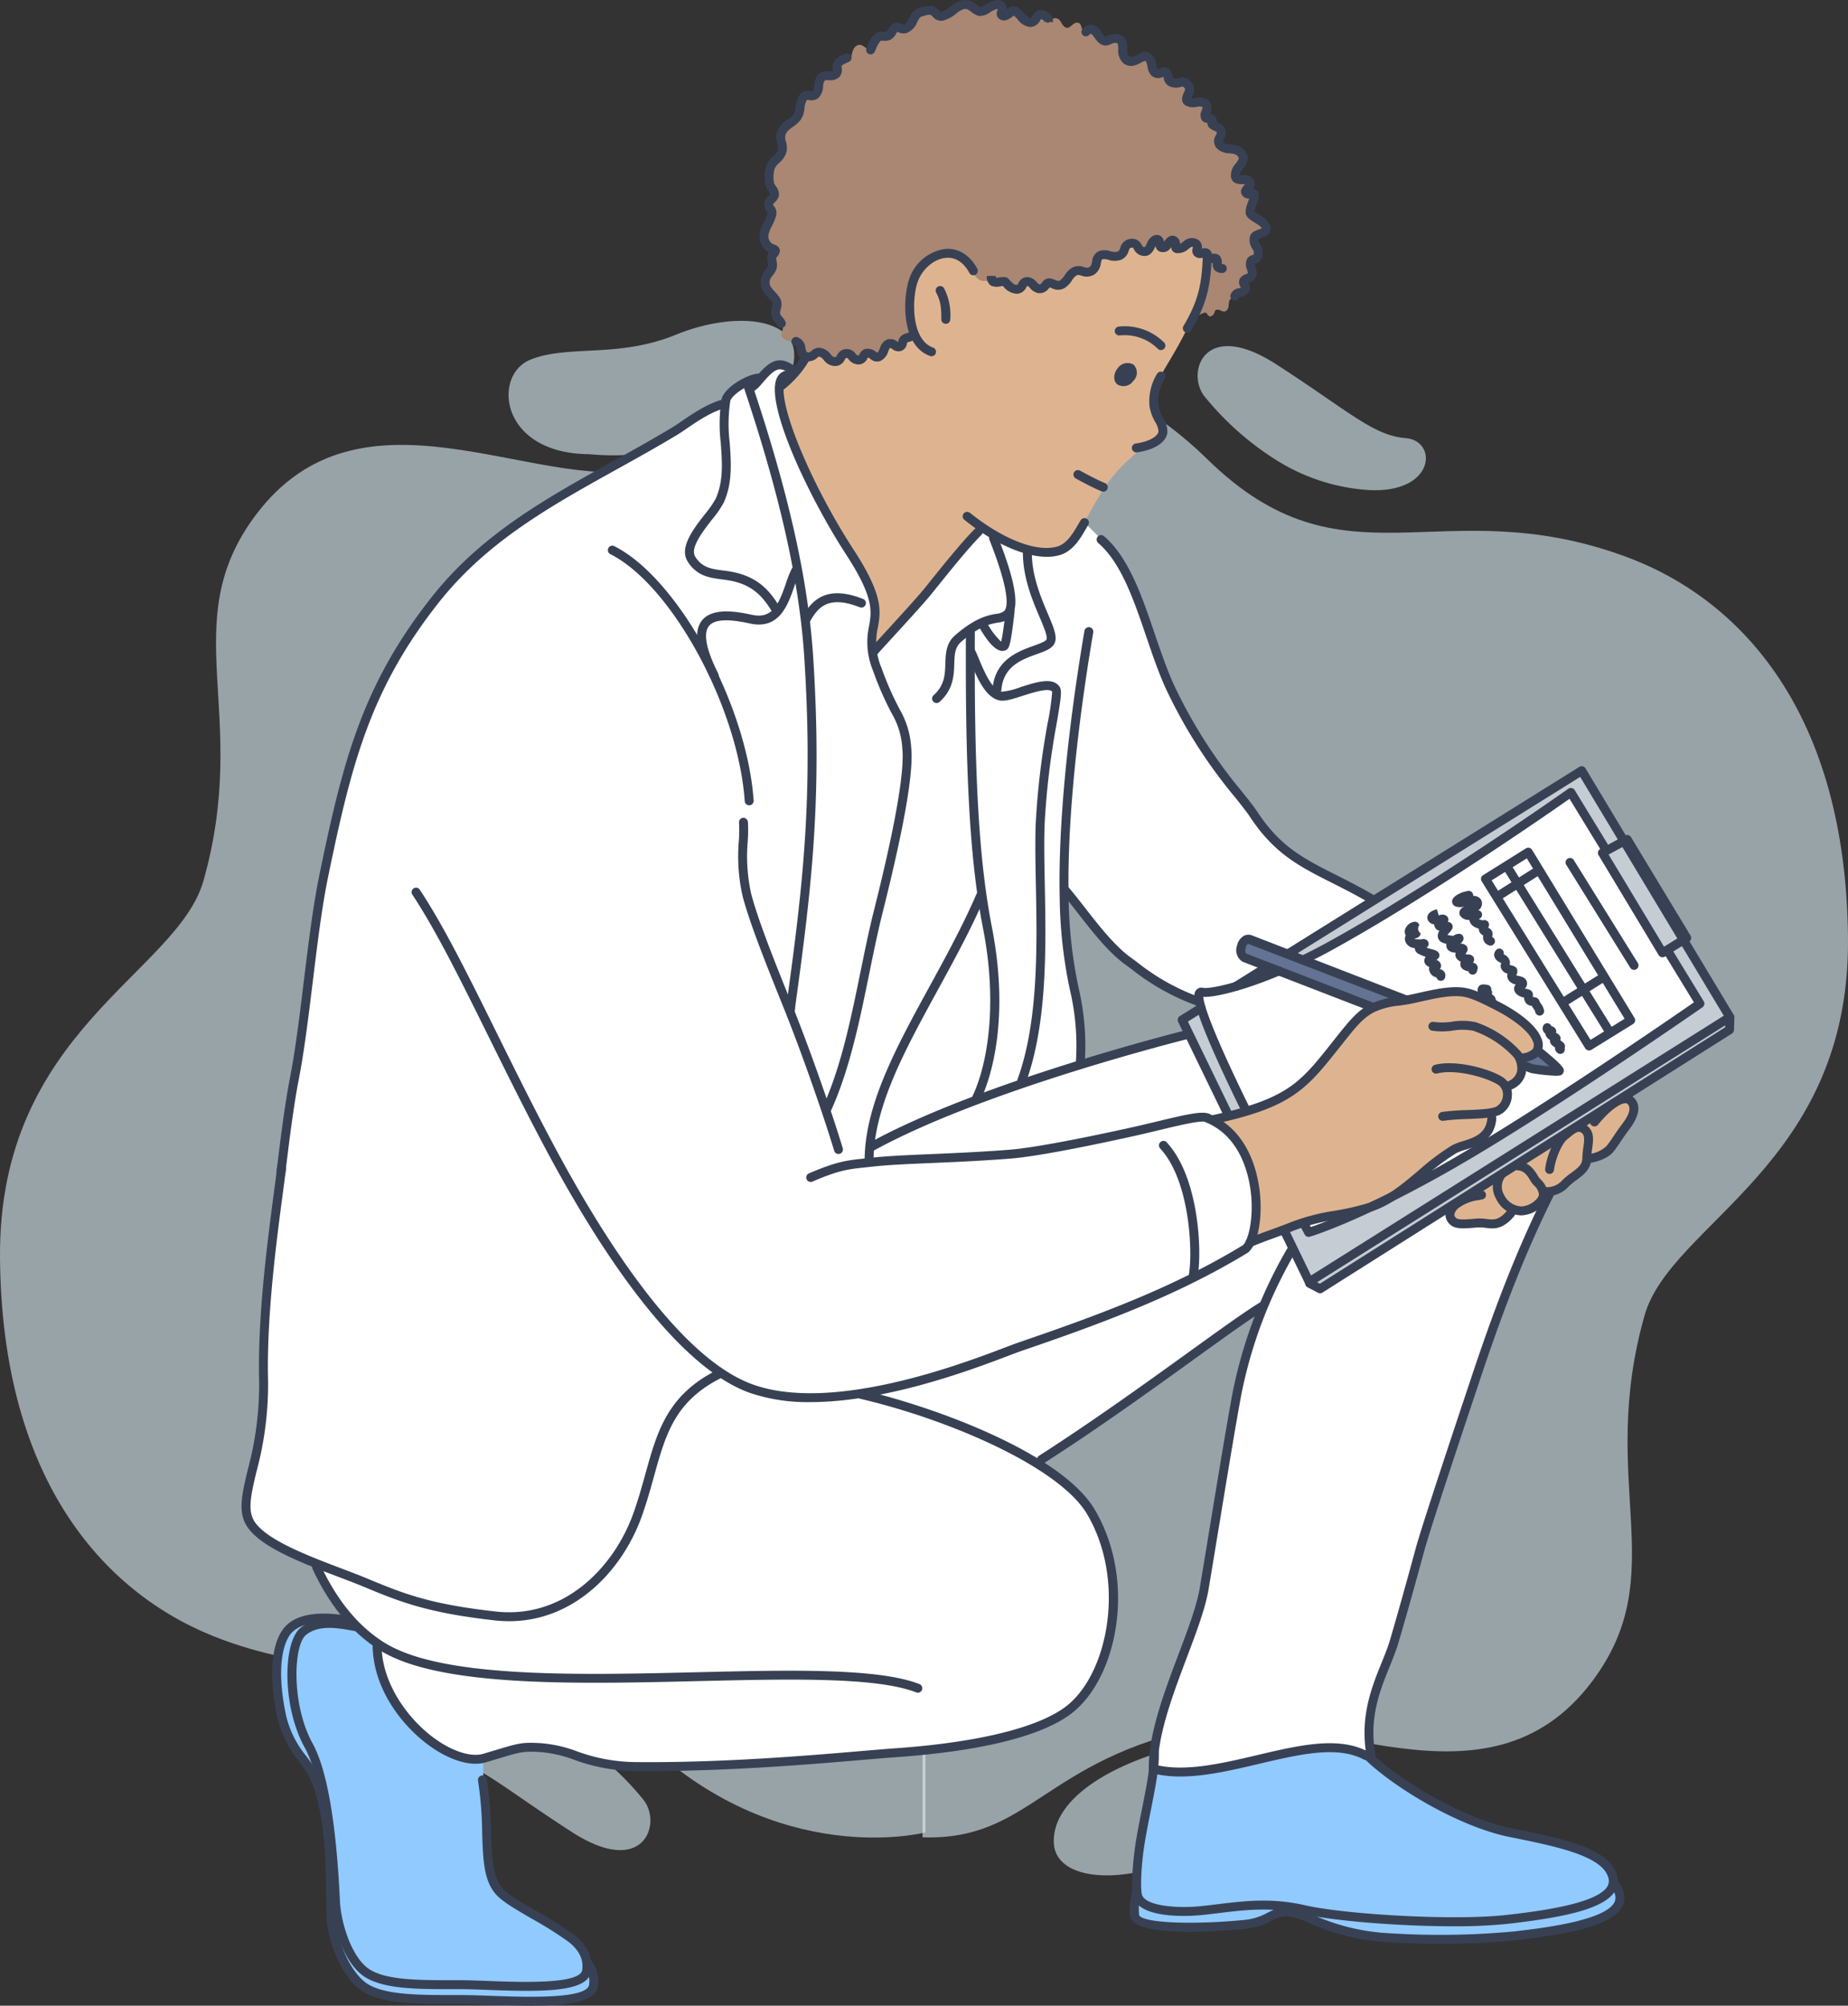 <svg xmlns="http://www.w3.org/2000/svg" width="393.97" height="427.469" viewBox="0 0 393.97 427.469">
  <rect x="0" y="0" width="393.97" height="427.469" fill="#333333" stroke="none"/>
  <g id="Grupo_15513" data-name="Grupo 15513" transform="translate(-2205.591 -326.932)">
    <g id="Grupo_15434" data-name="Grupo 15434" transform="translate(2205.591 395.317)">
      <g id="Grupo_15433" data-name="Grupo 15433">
        <g id="Grupo_15430" data-name="Grupo 15430" opacity="0.6">
          <g id="Grupo_15429" data-name="Grupo 15429">
            <path id="Trazado_40170" data-name="Trazado 40170" d="M2402.892,729.2s-31.514,8.237-60.734-20.333-49.459-6.259-88.989-20.68c-24.734-9.024-47.226-33.337-47.575-81.568s37.784-60.491,43.377-80.248c10.146-35.83-6.167-54.935,11.194-78.005,22.389-29.751,59.13-4.849,82.932-9.686,34.054-6.92,36.639-24.237,59.795-23.511" transform="translate(-2205.591 -407.053)" fill="#dceef7"/>
            <path id="Trazado_40171" data-name="Trazado 40171" d="M2347.82,434.225a54.112,54.112,0,0,0,22.81-2.721c12.432-4.218,21.134-10.884,20.915-18.64s-12.93-9.115-25.268-4.082-22.874,2.041-30.987,5.307S2328.714,434.089,2347.82,434.225Z" transform="translate(-2222.229 -405.811)" fill="#dceef7"/>
            <path id="Trazado_40172" data-name="Trazado 40172" d="M2321.626,746.375a42,42,0,0,1,19.676,6.394,62.409,62.409,0,0,1,15.292,13.576c3.988,5.021.1,16.757-15.292,6.832s-20.648-15.187-27.586-15.739S2307.363,745.585,2321.626,746.375Z" transform="translate(-2219.402 -451.116)" fill="#dceef7"/>
          </g>
        </g>
        <g id="Grupo_15432" data-name="Grupo 15432" transform="translate(196.669 5.388)" opacity="0.6">
          <g id="Grupo_15431" data-name="Grupo 15431">
            <path id="Trazado_40173" data-name="Trazado 40173" d="M2432.442,416.217s31.515-8.237,60.735,20.334,49.459,6.259,88.989,20.68c24.734,9.024,47.226,33.336,47.575,81.567s-37.784,60.492-43.377,80.249c-10.145,35.83,6.166,54.936-11.195,78.005-22.388,29.75-59.129,4.849-82.931,9.686-34.054,6.921-36.639,24.238-59.795,23.512" transform="translate(-2432.442 -412.437)" fill="#dceef7"/>
            <path id="Trazado_40174" data-name="Trazado 40174" d="M2508.446,755.153a54.113,54.113,0,0,0-22.81,2.721c-12.432,4.218-21.134,10.885-20.915,18.64s12.931,9.116,25.268,4.082,22.874-2.041,30.987-5.306S2527.552,755.289,2508.446,755.153Z" transform="translate(-2436.736 -457.642)" fill="#dceef7"/>
            <path id="Trazado_40175" data-name="Trazado 40175" d="M2536.518,442.692a42,42,0,0,1-19.675-6.393,62.426,62.426,0,0,1-15.292-13.576c-3.988-5.021-.1-16.758,15.292-6.832s20.647,15.186,27.586,15.739S2550.782,443.482,2536.518,442.692Z" transform="translate(-2441.442 -412.026)" fill="#dceef7"/>
          </g>
        </g>
      </g>
    </g>
    <g id="Grupo_15435" data-name="Grupo 15435" transform="translate(2258.093 328.02)">
      <path id="Trazado_40176" data-name="Trazado 40176" d="M2385.634,422.482a96.947,96.947,0,0,1,15.889,1.428c13.493,2.251,27.952,10.521,38.144,19.579,2.7,2.4,1.977,4.119,4.522,6.665,3.38,3.38,5.44,5.039,7.915,9.159a108.608,108.608,0,0,1,7.2,16.131c1.559,4.157,2.708,7.958,4.008,10.708,1.482,3.138,3.161,5.236,5.871,10.656,1.862,3.727,6,8.19,9.68,13.431s10.245,12.105,15.651,14.729c6.057,2.941,11.825,6.444,11.825,6.444a14.834,14.834,0,0,1,5.926,1.039c7.193,3.083,15.012,8.107,19.28,14.937,3.6,5.764,6.883,11.153,9.283,17.555,4.081,10.885,2.965,28.815,2.965,28.815s-7.626,17.509-9.33,22.123c-4.018,10.878-9.272,26.2-13.463,39.346-3.718,11.655-7.471,23.509-8.341,28.146-.718,3.835-6.878,17.493-7.041,21.409-.062,1.469.355,8.962.355,8.962s-6.333-1.564-6.9-1.564a62,62,0,0,0-18.706,2.559,70.352,70.352,0,0,1-13.243,2.043c-1.92.135-7.383-.335-7.383-.335a36.066,36.066,0,0,1,.5-6.545,109.184,109.184,0,0,1,4.837-15.647,105.8,105.8,0,0,0,5.477-17.355c2.731-11.01,4.616-33.179,6.96-41.382,2.264-7.929,5.713-17.972,5.713-17.972s-14.522,10.065-20.639,14.4-27.563,19.041-27.563,19.041,7.647,6.173,9.569,8.415c5.338,6.227,7.6,18.9,5.25,29.568a29.129,29.129,0,0,1-5,11.05c-3.523,4.656-6.41,6.221-11.192,7.907a66.973,66.973,0,0,1-14.38,3.608c-9.135,1.015-23.816,2.973-34.234,3.184s-31.3,1.725-41.3.476c-3.26-.407-13.257-3.541-16.958-3.274a32.776,32.776,0,0,0-9.209,1.908,13.281,13.281,0,0,1-7.515-.122c-3.593-1.541-10.412-7.853-12.844-12.378s-3.7-11.722-3.7-11.722-4.953-3.772-7.472-7.972c-3.559-5.933-5.085-8.69-5.085-8.69s-4.151-1.872-8.03-3.848c-3.169-1.612-6.153-3.024-6.549-5.793-1.136-7.96,2.244-13.04,2.946-20.767.888-9.765.519-18.6,1.2-27.354.577-7.394,2.133-16.6,3.232-24.833,1.847-13.853,4.3-36.192,6.723-49.927,3.129-17.728,5.84-40.1,14.937-55.7,4.881-8.37,6.733-11.582,12.675-19.221,5.64-7.251,13.752-13.213,21.244-18.209,5.9-3.936,19.108-10.155,25.032-14.1,2.664-1.776,13.511-7.689,13.511-7.689s.008-1.741,2.588-3.288c1.312-.787,2.06-1.892,3.723-1.278A32.477,32.477,0,0,0,2385.634,422.482Zm67.315,120.654s-11.782-12.989-11.89-12.772c-.234.47,2.723,35.325,3.194,35.562.173.086,22.126-5.949,22.129-5.946s-.884-3.155-.55-2.864c.4.347,3.918-2.845,3.522-3.191C2469.208,553.8,2452.948,543.136,2452.948,543.136Z" transform="translate(-2266.15 -340.503)" fill="#fff" fill-rule="evenodd"/>
      <path id="Trazado_40177" data-name="Trazado 40177" d="M2420.528,493.766c-2.73-.03-3.2-6.29-3.739-8.7-1.769-7.96-1.133-16.366-3.479-24.18-3.009-10.028-7.522-19.229-11.83-28.7-1.5-3.294-4.716-15.944-4.716-15.944l5.776-6.552s5.348-6.486,7.466-11.424c3.29-7.679,8.978-18.647,18.438-19.83a43.576,43.576,0,0,1,11.654.521c1.75.292,3.906.888,5.742.522,9.131-1.826,19.414-4.681,28.7-3.132,2.42.4,6.479,1.262,8.35,3.132,9.621,9.621,2.605,22.274-3.132,31.833-1.583,2.64-3.456,6.2-2.676,9.322.442,1.767,2.234,3.683,1.752,5.606-.554,2.217-4.136,2.236-5.7,3.8-1.964,1.964-3.425,2.76-6.4,7s-5.007,9.605-8.6,13.194c-1.2,1.2-5.006,1.456-8.62.345-4.6-1.415-9.076-4.441-9.474-4.043-2.846,2.847-4.1,8.394-6.152,11.816-.722,1.2-4.15,7.485-3.886,9.847a32.135,32.135,0,0,1-4,19.831C2424.594,490.384,2423.421,493.8,2420.528,493.766Z" transform="translate(-2283.527 -334.535)" fill="#deb490" fill-rule="evenodd"/>
      <path id="Trazado_40178" data-name="Trazado 40178" d="M2598.852,597.33c-5.68,2.919-10.843,6.682-16.361,9.85-4.975,2.855-9.546,5.349-13.854,9.135-1.445,1.27-6.884,3.73-6.467,6.272a2.571,2.571,0,0,0,1.693,1.579c1.051.209,2.871-.629,4.323-.589,1.307.036,3.126.686,4.025.274a21.48,21.48,0,0,0,3.388-2.968s3,.048,4.45-.8c2.62-1.534,3.024-2.538,3.024-2.538l4.183-3.275,4.574-4.376s3.606-1.014,5.045-2.445c1.74-1.731,4.271-6.008,4.356-8.493A1.611,1.611,0,0,0,2598.852,597.33Z" transform="translate(-2305.531 -363.965)" fill="#deb490" fill-rule="evenodd"/>
      <path id="Trazado_40179" data-name="Trazado 40179" d="M2581.616,516.73l30.954,52.094.245,3.158-87.031,54.9-2.074-1.6-27.359-55.724Z" transform="translate(-2296.777 -353.271)" fill="#c6ccd3" fill-rule="evenodd"/>
      <path id="Trazado_40180" data-name="Trazado 40180" d="M2390.113,421.652s1.573,6.048,2.3,8.594c1.959,6.863,6.037,20.386,7.307,27.5a197.159,197.159,0,0,1,2.993,25.437,267.826,267.826,0,0,1-.874,41.841c-.453,5-3.146,29.312-3.146,29.312s1.375,4.062,2.76,7.661c2.466,6.405,5.137,13.984,5.282,14.7.6,3,3.066,10.415,3.066,10.415l5.524-.727s.153-3.325.276-4.06a91.226,91.226,0,0,1,4.178-13.977c1.324-3.334,4.507-10.1,5.273-11.633,2.348-4.7,3.533-5.653,6.518-11.561,1.934-3.826,8.112-14.8,8.112-14.8s-1.038-9.15-1.493-13.5-.926-13.2-1.1-18.3c-.194-5.579.08-25.208.08-25.208l2.3-1.236s4.138,5.067,4.534,4.77c.979-.735.238-2.628.589-3.681a18.2,18.2,0,0,0,.767-9.791,64.767,64.767,0,0,0-3.239-10.377l-3.005-1.59s-3.946,4.924-5.435,6.415c-1.411,1.411-5.968,7.16-5.968,7.16s-5.087,4.956-4.859,6.549c-1.677,2.014-4.974,2.283-5.956,6.209-.66,2.639,2.305,3.611.838,5.957-.3.485,5.42,10.4,5.42,10.4s-3.186-5.631-3.627-6.954c-1.27-3.809-2.744-7.254-3.41-11.252-.409-2.46.172-5.236.172-7.673,0-5.821-3.742-9.193-6.821-13.811-4.786-7.178-7.752-14.439-10.911-22.335-1.118-2.8-2.677-7.538-1.9-10.646.246-.982,2.3-3.239,2.3-3.239s-1.75-2.066-3.664-1.3C2394.089,417.423,2390.113,421.652,2390.113,421.652Z" transform="translate(-2282.642 -339.972)" fill="#fff" fill-rule="evenodd"/>
      <path id="Trazado_40181" data-name="Trazado 40181" d="M2401.864,402.562c-.394-.5-.968-2.091-1.562-2.371-1.053-.5-2.117-.269-2.921-1.173-.84-.947.989-1.838-.4-3.193s-.732-3.07-1.036-4.289c-.354-1.423-2.127-1.963-2.322-3.713-.188-1.708,1.145-2.486,1.51-3.945.207-.836-.615-2-.348-2.669.183-.458.493-.638.581-1.16.115-.687-1.789-1.181-1.626-2.322a35.9,35.9,0,0,1,1.51-4.874c.293-1.026-1.112-1.061-.929-1.973.278-1.388,1.221-1.163,1.221-2.658,0-1.558-1.337-3.014-1.055-4.7.167-1.015,1.84-2.9,2.04-3.9.242-1.211-.221-2.695.348-3.829.836-1.672,2.569-2.468,3.365-4.062.514-1.028.468-3.369,1.391-4.062.642-.482,1.541.264,2.206,0,1.28-.512,1.047-3,2.088-3.829.4-.32,2.069-.145,2.206-.349.662-1,.634-2.142,1.624-3.135.6-.6,1.429-.171,2.005-.556s.267-2.354,1.556-3,1.944,1.186,2.728.6c.907-.68.619-1.528,1.6-2.265.832-.625,2.211-.469,3.132-.929.546-.272.733-1.025,1.276-1.16.517-.129,1.287.388,1.74.116,1.386-.832,1.964-3.387,3.6-3.713,1.573-.316,2.723,1.579,3.907,1.281,1.356-.339.924-.384,2.042-1.111s1.9-1.711,3.292-1.362c.889.221,1.654.942,3.118,1.308.581.145,3.269-1.512,3.847-1.367.886.221.2,2.165,1.149,2.356.731.147,1.23-.842,2.087-1.184.8-.32,2.241,2.109,3.283,2.456.584.2,2.5-1.986,3.189-1.47.474.359.223,1.579.576,1.579.937,0,.983-1.45,2.274-.805.773.387.807,1.628,1.814,1.88.866.218,1.547-1.463,2.609-1.007,1.039.446.238,3.209,2.744,1.339.547-.407,1.62,1.6,2.55,2.154.77.462,2.586-.861,3.411-.242a4.467,4.467,0,0,1,1.392,2.669c.1.537-.366,1.84,0,2.2,1.162,1.162,3.666-1.333,4.673-.577.8.6.366,2.3,1.3,3,.729.546,1.8-.887,2.677-.006.541.541.5,1.887,1.16,2.219,1.215.608,2.3-.826,3.379.614.706.942-.192,2.926.043,3.281.619.928,3.068-1.118,3.885.516.465.929-.29,1.962-.089,2.763.234.937,2.5,1.743,2.875,2.5.694,1.388-.146,1.894.288,3.193.533,1.6,4.305,1.7,4.644,3.395.318,1.594-2.077,2.472-1.741,3.482.332.994,1.86.857,2.438,1.626.621.827-.3,1.362-.116,2.089.213.855,1.624.8,1.624,1.972,0,.848-.879,1.838-.464,2.668.559,1.117,2.4,1.441,2.9,2.437.609,1.221-2.091,2.323-2.322,3.365-.116.52,1.26,1.784,1.255,2.357-.008.922-1.381,1.166-1.708,1.984-.194.487.371,2.055-.006,2.629-.594.91-1.257.469-1.474,1.339a2.676,2.676,0,0,1,.425,1.9c-.343,1.541-2.852,1.251-3.483,2.089-.564.753.078,1.768-.927,2.438-.646.43-1.346-.595-2.1-.215-.379.188-.159.961-.974,1.293s-.775-.864-1.42-.748a8.808,8.808,0,0,0-2.04,1.032s1.733-4.783,1.9-5.19c.511-1.278.839-7.9.839-7.9a4.451,4.451,0,0,1-2.348-.344c-.457-.343.206-1.372-.348-1.741-1.235-.824-2.231,1.312-3.481.813-.584-.234-.811-2.236-1.624-1.626-.272.2-.844,1.48-1.278,1.394-.592-.12-1.186-1.561-1.857-1.394-1.305.328-.659,2.112-2.437,1.857-1-.143-2.355-2.344-3.365-1.741-1.09.654-.981,2.16-1.625,3.018-.548.732-3.565-.755-4.294-.464-1.019.407-.807,2.315-1.508,3.018-1.2,1.2-3.1-.558-4.41.231-1.059.635-1.891,3.107-3.019,3.483-1.049.348-1.359-.853-2.209-.681-.9.179-1.2,1.051-1.853,1.377-.792.4-2.405-1.16-3.365-1.16-.684,0-.594,1.044-1.392,1.044-1.032,0-1.971-1.044-3.136-1.391-1.042-.31-2.317.092-3.13-.234-.95-.379-1.3.145-2.222-.518-2.083-1.488-1.524-4.262-4.523-4.763-6.8-1.132-9.447,3.99-9.841,8.645a21.708,21.708,0,0,0,.872,8.236,4.583,4.583,0,0,0-2.586,1.493c-.74,1.127-2.7-.264-3.171.438a13.124,13.124,0,0,1-2.435,2.832c-1.27.635-.789-.914-1.857-.914-.649,0-1.423,1.548-2.362,1.548-.737,0-1.831-1.76-2.559-1.432s-1.441,1.509-2.159,1.611c-1.853.264-1.651-1.428-3.235-1.78C2404.093,402.242,2402.607,403.5,2401.864,402.562Z" transform="translate(-2283.107 -328.187)" fill="#a98773" fill-rule="evenodd"/>
      <path id="Trazado_40182" data-name="Trazado 40182" d="M2500.566,564.549s4.407-.153,13.565-3.643a160.233,160.233,0,0,0,17.821-8.4c19.826-10.716,47.3-30.252,47.3-30.252l27.684,44.269s-27.391,19.361-48.124,31.77-34.807,17.871-34.807,17.871l-15.74-30.838s-3.574-6.984-5.5-12.179A35.934,35.934,0,0,1,2500.566,564.549Z" transform="translate(-2297.338 -354.006)" fill="#fff" fill-rule="evenodd"/>
      <path id="Trazado_40183" data-name="Trazado 40183" d="M2504.1,598.157s2.259-.52,3.887-.915c3.886-.948,8.281-2.179,11.591-4.437,7.277-4.969,9.571-12.635,16.8-17.571,2.19-1.5,4.894-1.792,7.361-2.519a60.023,60.023,0,0,1,12.027-1.88c2.767-.015,2.323.511,5.016,1.106.5.113,11.762,5.848,12.47,10.179.407,2.483-3.384,3-3.384,3a9.45,9.45,0,0,1-.379,3,8.647,8.647,0,0,1-2.637,3.113,26.256,26.256,0,0,1-.775,3.533c-.476,1.049-2.539,1.965-2.539,1.965s-.5,3.348-1.24,4.372c-.68.948-4.132,2.557-5.114,2.927a17.592,17.592,0,0,0-5.743,3.38c-3.307,2.683-5.749,5.947-9.769,7.558a72.453,72.453,0,0,1-11.692,3.228c-2.788.626-5.233,1.867-8.1,2.336-2.64.432-4.782,1.883-7.218,2.8-.35.131-2.639,1.424-2.74,1.156a8.278,8.278,0,0,1,.415-1.786,24.17,24.17,0,0,0,.621-5.454c-.491-5.722-.874-11.426-4.949-15.693C2506.823,600.305,2504.1,598.157,2504.1,598.157Z" transform="translate(-2297.807 -360.469)" fill="#deb490" fill-rule="evenodd"/>
      <path id="Trazado_40184" data-name="Trazado 40184" d="M2580.289,587.062c-1.918,1.3,5.64,3.907,6.874,1.991.453-.7-3.7-3.469-3.7-3.469A8.377,8.377,0,0,0,2580.289,587.062Z" transform="translate(-2307.903 -362.432)" fill="#647393" fill-rule="evenodd"/>
      <path id="Trazado_40185" data-name="Trazado 40185" d="M2538.309,572.414a98.486,98.486,0,0,0-11.047-4.738,104.026,104.026,0,0,1-11.279-4.493c-1.687-.744-5.362-1.119-5.289-3.435.03-.907,1.294-1.939,1.792-1.835,2.811.584,21.714,8.157,27.617,10.637,1.145.48,2.325.8,3.47,1.31.148.067,1.443.425,1.447.622C2545.027,571.046,2538.309,572.414,2538.309,572.414Z" transform="translate(-2298.685 -358.749)" fill="#647393" fill-rule="evenodd"/>
      <path id="Trazado_40186" data-name="Trazado 40186" d="M2488.672,761.609s-1.453,6.579-1.75,8.595c-.248,1.685-1.3,6.358-1.716,9.923a56.184,56.184,0,0,0-.388,7.848s-1.71,5.183,1.06,6.088c2.936.958,5.663.285,8.695.571a66.066,66.066,0,0,0,13.648-.124c2.982-.35,5.321-2.6,8.036-2.424,7.359.465,11.366,3.914,18.7,4.932,13.427,1.868,33.117.271,46.094-3.167,2.544-.674,6.429-1.835,7-4.656.245-1.2-1.068-3.344-1.068-3.344a7.881,7.881,0,0,0-3.348-5.22c-3.075-2.209-12.941-4.528-18.445-5.671-6.833-1.418-14.881-5.583-20.933-9.1a83.669,83.669,0,0,1-9.95-7.154s-4.1-1.819-7.038-1.788c-8.222.086-21.227,3.78-28.99,4.692A67.874,67.874,0,0,1,2488.672,761.609Z" transform="translate(-2295.173 -385.226)" fill="#91caff" fill-rule="evenodd"/>
      <path id="Trazado_40187" data-name="Trazado 40187" d="M2317.675,755.564a23.829,23.829,0,0,1-10.3-4.244,40.435,40.435,0,0,1-9.386-10.5c-1.895-3.46-2.729-10.136-2.729-10.136l-5.41-4.825a25.112,25.112,0,0,0-6-1.084c-3.1.153-7.283,1.222-8.674,3.614-1.714,2.948-1.447,4.918-1.455,7.662a43.3,43.3,0,0,0,1.961,12.936c1.824,5.141,6.088,8.658,7.6,13.929,1.859,6.489,1.436,14.7,1.978,22.355.517,7.251,1.884,14,7.406,18.3,2.548,1.984,6.8,1.933,12.65,2.438s14.962.434,18.431.506,8.348-.08,10.345-.594c2.069-.531,6.056-.522,7.127-2.672,1.314-2.637-1.94-7.51-3.332-8.957-4.668-4.852-13.339-6.168-17.066-11.846C2317.536,777.438,2317.675,755.564,2317.675,755.564Z" transform="translate(-2267.156 -380.949)" fill="#91caff" fill-rule="evenodd"/>
    </g>
    <g id="Grupo_15512" data-name="Grupo 15512" transform="translate(2257.085 326.932)">
      <g id="Grupo_15436" data-name="Grupo 15436" transform="translate(132.83 189.946)">
        <path id="Trazado_40188" data-name="Trazado 40188" d="M2419.153,604.2a.953.953,0,0,0,.953-.943c.1-11.332,6.685-23.365,13.656-36.105,3.5-6.405,7.128-13.027,10.044-19.8a.952.952,0,1,0-1.748-.754c-2.883,6.689-6.482,13.271-9.966,19.635-7.091,12.958-13.787,25.194-13.891,37a.954.954,0,0,0,.943.961Z" transform="translate(-2418.201 -546.028)" fill="#384154"/>
      </g>
      <g id="Grupo_15437" data-name="Grupo 15437" transform="translate(174.721 188.872)">
        <path id="Trazado_40189" data-name="Trazado 40189" d="M2495.419,570.17a.952.952,0,0,0,.355-1.835,46.629,46.629,0,0,1-12.722-7.093c-.545-.419-1.054-.809-1.566-1.17-3.437-2.427-6.878-6.841-9.915-10.736-1.183-1.517-2.313-2.966-3.373-4.213a.952.952,0,1,0-1.45,1.235c1.045,1.229,2.157,2.655,3.321,4.149,3.118,4,6.651,8.532,10.32,11.12.491.348.979.723,1.5,1.124a48.88,48.88,0,0,0,13.171,7.349A.947.947,0,0,0,2495.419,570.17Z" transform="translate(-2466.521 -544.788)" fill="#384154"/>
      </g>
      <g id="Grupo_15438" data-name="Grupo 15438" transform="translate(206.303 210.406)">
        <path id="Trazado_40190" data-name="Trazado 40190" d="M2503.9,598.774a.989.989,0,0,0,.206-.023c1.944-.433,3.53-.809,4.625-1.1,10.645-2.814,14.559-5.98,19.814-12.471.968-1.2,1.808-2.253,2.553-3.192,3.109-3.917,4.528-5.705,6.9-7a15.756,15.756,0,0,1,5.482-1.442c.785-.111,1.567-.223,2.332-.374.716-.14,1.5-.314,2.311-.5,3.08-.692,6.565-1.476,9.141-1,1.742.32,3.825,1.348,7.047,3,2.326,1.2,6.541,3.883,7.562,6.329a1.887,1.887,0,0,1,.078,1.764,3.472,3.472,0,0,1-2.806.942.952.952,0,1,0,0,1.9c2.032,0,3.631-.653,4.39-1.789a3.613,3.613,0,0,0,.1-3.554c-1.486-3.56-7.3-6.695-8.446-7.288-3.381-1.737-5.578-2.818-7.579-3.186-2.951-.539-6.64.29-9.9,1.017-.8.179-1.56.35-2.263.49-.731.143-1.48.249-2.232.355a17.427,17.427,0,0,0-6.129,1.657c-2.709,1.484-4.3,3.491-7.476,7.489-.741.935-1.576,1.988-2.542,3.18-4.8,5.927-8.219,9.025-18.819,11.827-1.079.284-2.639.653-4.552,1.079a.952.952,0,0,0,.206,1.882Z" transform="translate(-2502.949 -569.627)" fill="#384154"/>
      </g>
      <g id="Grupo_15439" data-name="Grupo 15439" transform="translate(120.384 237.151)">
        <path id="Trazado_40191" data-name="Trazado 40191" d="M2404.8,615.23a.94.94,0,0,0,.378-.078c5.618-2.42,7.667-2.639,11.062-3l1.392-.153c3.429-.394,7.83-.584,12.93-.8,4.974-.213,10.613-.455,16.83-.944,6.407-.506,19.538-3.3,26.795-4.913,1.714-.383,3.423-.794,5.05-1.187,3.956-.952,8.878-2.133,9.764-1.694a.947.947,0,0,0,1.313-.281.959.959,0,0,0-.283-1.32c-1.356-.881-4.6-.154-11.239,1.445-1.618.388-3.318.8-5.02,1.177-12.266,2.735-21.936,4.513-26.531,4.876-6.183.485-11.8.727-16.763.939-5.134.219-9.57.409-13.063.811l-1.378.153c-3.574.383-5.731.614-11.615,3.149a.952.952,0,0,0,.377,1.826Z" transform="translate(-2403.845 -600.476)" fill="#384154"/>
      </g>
      <g id="Grupo_15440" data-name="Grupo 15440" transform="translate(105.91 174.286)">
        <path id="Trazado_40192" data-name="Trazado 40192" d="M2408.5,599.627a.943.943,0,0,0,.277-.042.953.953,0,0,0,.634-1.188c-2.652-8.735-7.234-21.683-10.9-30.788l-.183-.453c-3.359-8.348-6.835-16.982-8.422-22.9a37.1,37.1,0,0,1-.747-11.353,33.2,33.2,0,0,0,.031-4.07,1,1,0,0,0-1.033-.863A.953.953,0,0,0,2387.3,529a32.053,32.053,0,0,1-.037,3.816,38.643,38.643,0,0,0,.812,11.931c1.616,6.032,5.112,14.721,8.494,23.123l.182.452c3.645,9.058,8.2,21.941,10.84,30.631A.952.952,0,0,0,2408.5,599.627Z" transform="translate(-2387.15 -527.964)" fill="#384154"/>
      </g>
      <g id="Grupo_15441" data-name="Grupo 15441" transform="translate(113.775 75.294)">
        <path id="Trazado_40193" data-name="Trazado 40193" d="M2397.174,421.923a.948.948,0,0,0,.57-.191,22.248,22.248,0,0,0,5.8-6.549.952.952,0,0,0-1.678-.9,20.669,20.669,0,0,1-5.265,5.928.952.952,0,0,0,.572,1.713Z" transform="translate(-2396.222 -413.781)" fill="#384154"/>
      </g>
      <g id="Grupo_15442" data-name="Grupo 15442" transform="translate(7.434 85.163)">
        <path id="Trazado_40194" data-name="Trazado 40194" d="M2274.516,590.974a.95.95,0,0,0,.942-.838c.815-6.833,1.791-14.561,2.873-20.093,1.172-6.016,2.092-13.541,2.983-20.818.952-7.8,1.938-15.864,3.245-22.218,4.97-24.128,9.037-40.109,23.568-58.531,10.308-13.067,23.842-20.583,38.17-28.542,4.2-2.334,8.548-4.747,12.783-7.3.494-.3,1.119-.725,1.839-1.217,2.212-1.514,5.244-3.587,8.1-4.382a.952.952,0,0,0-.509-1.835c-3.162.88-6.344,3.057-8.667,4.645-.684.468-1.278.876-1.748,1.158-4.2,2.536-8.536,4.942-12.724,7.268-14.5,8.053-28.2,15.661-38.741,29.027-14.791,18.752-18.911,34.924-23.937,59.327-1.325,6.429-2.316,14.533-3.274,22.372-.885,7.243-1.8,14.733-2.962,20.684-1.092,5.594-2.075,13.367-2.891,20.23a.951.951,0,0,0,.832,1.059A.859.859,0,0,0,2274.516,590.974Z" transform="translate(-2273.562 -425.164)" fill="#384154"/>
      </g>
      <g id="Grupo_15443" data-name="Grupo 15443" transform="translate(253.026 217.568)">
        <path id="Trazado_40195" data-name="Trazado 40195" d="M2574.222,592.579a.948.948,0,0,0,.4-.087,4.865,4.865,0,0,0,2.975-3.426,5.975,5.975,0,0,0-1.061-4.6,22.822,22.822,0,0,0-9.555-6.274,13.359,13.359,0,0,0-5.088-.12,13.98,13.98,0,0,1-3.895.054.966.966,0,0,0-1.13.733.954.954,0,0,0,.733,1.13,15.273,15.273,0,0,0,4.478-.023,12.342,12.342,0,0,1,4.325.039,21.116,21.116,0,0,1,8.7,5.712,4.207,4.207,0,0,1,.634,2.949,3.019,3.019,0,0,1-1.906,2.1.951.951,0,0,0,.4,1.816Z" transform="translate(-2556.843 -577.888)" fill="#384154"/>
      </g>
      <g id="Grupo_15444" data-name="Grupo 15444" transform="translate(253.696 226.606)">
        <path id="Trazado_40196" data-name="Trazado 40196" d="M2559.99,600.586a1.1,1.1,0,0,0,.151-.01,47.634,47.634,0,0,1,5.127-.378c2.889-.115,5.62-.225,7.064-.976a4.773,4.773,0,0,0,2.408-4.067,4.306,4.306,0,0,0-2.053-3.937c-2.935-1.8-9.982-3.695-14.359-2.563a.953.953,0,1,0,.479,1.845c3.831-.993,10.294.75,12.881,2.34a2.44,2.44,0,0,1,1.15,2.245,2.933,2.933,0,0,1-1.384,2.448c-1.067.555-3.708.661-6.261.763a49.03,49.03,0,0,0-5.35.4.952.952,0,0,0,.146,1.893Z" transform="translate(-2557.615 -588.313)" fill="#384154"/>
      </g>
      <g id="Grupo_15445" data-name="Grupo 15445" transform="translate(36.258 189.21)">
        <path id="Trazado_40197" data-name="Trazado 40197" d="M2391.807,654.8c16.3,0,35.052-7.143,42.286-9.9,1.119-.426,1.984-.754,2.544-.948,16.725-5.726,33-11.632,48.255-20.886,2.047-1.246,3.261-6.447,2.825-12.1-.315-4.063-2-13.912-10.886-17.575a.951.951,0,0,0-.725,1.759c7.9,3.261,9.424,12.251,9.713,15.962.42,5.421-.833,9.668-1.915,10.325-15.089,9.155-31.26,15.022-47.883,20.714-.573.2-1.458.532-2.6.969-9.121,3.474-36.889,14.054-53.919,7.9-15.564-5.616-31.67-30.873-42.442-51.072-4.375-8.2-8.3-16.128-12.087-23.792-6.04-12.208-11.256-22.752-16.412-30.549a.952.952,0,1,0-1.588,1.049c5.092,7.7,10.284,18.194,16.293,30.344,3.8,7.677,7.725,15.613,12.113,23.844,10.929,20.493,27.342,46.144,43.476,51.968A38.373,38.373,0,0,0,2391.807,654.8Z" transform="translate(-2306.809 -545.179)" fill="#384154"/>
      </g>
      <g id="Grupo_15446" data-name="Grupo 15446" transform="translate(214.059 237.391)">
        <path id="Trazado_40198" data-name="Trazado 40198" d="M2512.848,629.128a.941.941,0,0,0,.387-.082c1.281-.569,3.138-1.244,4.934-1.9,1.45-.526,2.873-1.043,3.961-1.493a42.4,42.4,0,0,1,9.078-2.369,57.329,57.329,0,0,0,7.563-1.744c4.242-1.359,7.791-4.364,11.226-7.271a49.4,49.4,0,0,1,6.751-5.1,11.194,11.194,0,0,1,2.011-.768c2.475-.787,6.215-1.975,6.576-6.62a.95.95,0,0,0-.874-1.023.931.931,0,0,0-1.023.874c-.263,3.368-2.8,4.175-5.255,4.954a12.423,12.423,0,0,0-2.395.937,51.605,51.605,0,0,0-7.022,5.295c-3.291,2.786-6.7,5.665-10.575,6.909a55.7,55.7,0,0,1-7.323,1.684,44.56,44.56,0,0,0-9.464,2.485c-1.067.439-2.462.947-3.887,1.464-1.826.664-3.713,1.35-5.056,1.945a.952.952,0,0,0,.386,1.823Z" transform="translate(-2511.895 -600.753)" fill="#384154"/>
      </g>
      <g id="Grupo_15447" data-name="Grupo 15447" transform="translate(199.569 213.883)">
        <path id="Trazado_40199" data-name="Trazado 40199" d="M2505.882,598.169a.95.95,0,0,0,.857-1.368l-9.374-19.318,3.346-2.087a.952.952,0,0,0-1-1.618l-4.076,2.542a.952.952,0,0,0-.353,1.223l9.748,20.09A.953.953,0,0,0,2505.882,598.169Z" transform="translate(-2495.182 -573.638)" fill="#384154"/>
      </g>
      <g id="Grupo_15448" data-name="Grupo 15448" transform="translate(221.605 163.304)">
        <path id="Trazado_40200" data-name="Trazado 40200" d="M2526.609,626.156a.957.957,0,0,0,.507-.147l89.674-56.429a.953.953,0,0,0,.309-1.3l-31.587-52.525a.958.958,0,0,0-.594-.435.946.946,0,0,0-.727.119l-62.534,39,.972,1.639,4.755-2.964,56.993-35.543,30.609,50.9L2527,623.832l-4.591-9.467a.953.953,0,1,0-1.714.833l5.056,10.421a.953.953,0,0,0,.595.5A.971.971,0,0,0,2526.609,626.156Z" transform="translate(-2520.6 -515.297)" fill="#384154"/>
      </g>
      <g id="Grupo_15449" data-name="Grupo 15449" transform="translate(211.038 205.246)">
        <path id="Trazado_40201" data-name="Trazado 40201" d="M2509.363,569.6a.94.94,0,0,0,.5-.146l6.454-4.026a.951.951,0,1,0-1.008-1.613l-6.454,4.026a.952.952,0,0,0,.5,1.759Z" transform="translate(-2508.41 -563.675)" fill="#384154"/>
      </g>
      <g id="Grupo_15450" data-name="Grupo 15450" transform="translate(226.73 215.962)">
        <path id="Trazado_40202" data-name="Trazado 40202" d="M2529.707,635.709a.963.963,0,0,0,.509-.147l87.3-55.211a.959.959,0,0,0,.443-.781l.065-2.557a.952.952,0,0,0-.928-.976.968.968,0,0,0-.976.928l-.052,2.048-86.4,54.648-1.757-.915a.951.951,0,1,0-.877,1.688l2.243,1.169A.944.944,0,0,0,2529.707,635.709Z" transform="translate(-2526.511 -576.036)" fill="#384154"/>
      </g>
      <g id="Grupo_15451" data-name="Grupo 15451" transform="translate(225.801 201.904)">
        <path id="Trazado_40203" data-name="Trazado 40203" d="M2527.126,621.533a.976.976,0,0,0,.271-.039c.481-.143,12.056-3.654,32.772-15.764,20.651-12.069,50.62-32.923,50.922-33.133a.953.953,0,0,0,.267-1.278l-6.75-11.042a.952.952,0,0,0-1.625.994l6.281,10.276c-4.74,3.282-31.278,21.564-50.054,32.539-17.616,10.3-28.746,14.372-31.617,15.342l-.359-.681a.952.952,0,0,0-1.685.889l.735,1.389A.955.955,0,0,0,2527.126,621.533Z" transform="translate(-2525.439 -559.82)" fill="#384154"/>
      </g>
      <g id="Grupo_15452" data-name="Grupo 15452" transform="translate(225.349 167.935)">
        <path id="Trazado_40204" data-name="Trazado 40204" d="M2525.87,558.26a.949.949,0,0,0,.415-.1c1.964-.948,4-2,6.039-3.128,20.357-11.237,45.5-28.678,50.356-32.08l6.831,11.177a1.036,1.036,0,0,0,1.352.39.883.883,0,0,0,.365-1.235l-7.452-12.192a.95.95,0,0,0-.622-.434.913.913,0,0,0-.742.154c-.283.2-28.576,20.169-51.006,32.553-2.014,1.111-4.015,2.147-5.949,3.08a.952.952,0,0,0,.413,1.809Z" transform="translate(-2524.918 -520.638)" fill="#384154"/>
      </g>
      <g id="Grupo_15453" data-name="Grupo 15453" transform="translate(203.131 205.978)">
        <path id="Trazado_40205" data-name="Trazado 40205" d="M2510.211,595.978a.951.951,0,0,0,.856-1.371c-8.616-17.58-9.823-22.332-9.87-23.607,2.344.145,8.644-1.332,16.505-4.653a.952.952,0,1,0-.74-1.756c-8.787,3.714-14.641,4.744-15.807,4.489a1.41,1.41,0,0,0-1.478.476c-.649.82-1.856,2.347,9.679,25.887A.949.949,0,0,0,2510.211,595.978Z" transform="translate(-2499.291 -564.519)" fill="#384154"/>
      </g>
      <g id="Grupo_15454" data-name="Grupo 15454" transform="translate(289.159 177.949)">
        <path id="Trazado_40206" data-name="Trazado 40206" d="M2612.066,558.237a.951.951,0,0,1-.591-.433L2598.656,536.5a.951.951,0,0,1,.363-1.327l5.285-2.866a.952.952,0,0,1,1.268.344l12.7,21a.951.951,0,0,1-.315,1.3l-5.163,3.176a.952.952,0,0,1-.5.141A.9.9,0,0,1,2612.066,558.237Zm-7.653-23.826-3.612,1.958L2612.611,556l3.539-2.177Z" transform="translate(-2598.52 -532.189)" fill="#384154"/>
      </g>
      <g id="Grupo_15455" data-name="Grupo 15455" transform="translate(272.505 223.078)">
        <path id="Trazado_40207" data-name="Trazado 40207" d="M2586.976,590.439c1.374,0,1.491-.328,1.646-.753.23-.636.385-1.059-4.764-5.229a.952.952,0,1,0-1.2,1.481c1.008.816,2.114,1.755,2.944,2.5-1-.1-2.271-.255-3.416-.427l-1.583-.609a.953.953,0,0,0-.684,1.778l1.681.647a.942.942,0,0,0,.2.052A39.279,39.279,0,0,0,2586.976,590.439Z" transform="translate(-2579.31 -584.243)" fill="#384154"/>
      </g>
      <g id="Grupo_15456" data-name="Grupo 15456" transform="translate(212.078 199.209)">
        <path id="Trazado_40208" data-name="Trazado 40208" d="M2538.613,573.091a.952.952,0,0,0,.344-1.84l-27.188-10.494c-.019-.024-.424-.342-.175-1.216.2-.691.429-.864.5-.9l33.233,12.808a1,1,0,0,0,1.281-.523.907.907,0,0,0-.491-1.213l-33.2-12.865a2.054,2.054,0,0,0-1.618.062,3.09,3.09,0,0,0-1.535,2.113A2.871,2.871,0,0,0,2511,562.5l27.274,10.529A.941.941,0,0,0,2538.613,573.091Z" transform="translate(-2509.611 -556.711)" fill="#384154"/>
      </g>
      <g id="Grupo_15457" data-name="Grupo 15457" transform="translate(256.653 253.731)">
        <path id="Trazado_40209" data-name="Trazado 40209" d="M2571,627.671c1.358,0,2.833-.437,4.679-2.592a.952.952,0,1,0-1.447-1.238c-1.826,2.131-2.847,2.014-4.389,1.835a10.463,10.463,0,0,0-2.254-.088c-2.319.2-3.841.331-4.327-.171a.914.914,0,0,1-.328-.747,2.425,2.425,0,0,1,1.084-1.473,9.021,9.021,0,0,1,4.15-1.553l.78-.164a.953.953,0,0,0-.4-1.863l-.766.161a10.745,10.745,0,0,0-4.915,1.9,4.028,4.028,0,0,0-1.832,2.846,2.835,2.835,0,0,0,.859,2.213c1.117,1.155,2.891,1,5.845.746a9.037,9.037,0,0,1,1.887.08A11.9,11.9,0,0,0,2571,627.671Z" transform="translate(-2561.026 -619.6)" fill="#384154"/>
      </g>
      <g id="Grupo_15458" data-name="Grupo 15458" transform="translate(266.763 247.529)">
        <path id="Trazado_40210" data-name="Trazado 40210" d="M2578.685,623.948c.076,0,.154,0,.231-.005a6.755,6.755,0,0,0,4.48-2.168,3.406,3.406,0,0,0,1.012-2.449,4.807,4.807,0,0,0-1.531-3.031,4.293,4.293,0,0,1-.426-.5l-.115-.193c-.674-1.129-1.8-3.017-4.231-3.149a.9.9,0,0,0-1,.9.951.951,0,0,0,.9,1c1.418.078,2.1,1.218,2.7,2.223l.122.2a5.275,5.275,0,0,0,.658.815,3.015,3.015,0,0,1,1.028,1.852,1.7,1.7,0,0,1-.526,1.062,4.912,4.912,0,0,1-3.15,1.54,4.322,4.322,0,0,1-3.742-2.444,3.393,3.393,0,0,1,.042-3.6.953.953,0,0,0-1.495-1.183,5.214,5.214,0,0,0-.242,5.653A6.1,6.1,0,0,0,2578.685,623.948Z" transform="translate(-2572.687 -612.447)" fill="#384154"/>
      </g>
      <g id="Grupo_15459" data-name="Grupo 15459" transform="translate(277.908 239.305)">
        <path id="Trazado_40211" data-name="Trazado 40211" d="M2585.593,618.567l-.031-.952.031-.952h.032a4.357,4.357,0,0,0,3.653-1.538,16.522,16.522,0,0,1,1.866-1.527c1.478-1.092,2.317-1.772,2.332-3.072a19.242,19.242,0,0,1,.218-2.368c.214-1.587.3-2.509-.33-3.031s-1.194-.238-2.635.967l-.523.427c-1.1.876-2.518,4.213-2.765,6.49a.981.981,0,0,1-1.049.844.952.952,0,0,1-.844-1.049c.281-2.586,1.826-6.46,3.47-7.773l.49-.4c1.236-1.032,3.111-2.587,5.068-.973,1.48,1.223,1.238,3.018,1,4.755a17.747,17.747,0,0,0-.2,2.136c-.026,2.308-1.662,3.515-3.107,4.58a15.208,15.208,0,0,0-1.657,1.349,6.213,6.213,0,0,1-4.99,2.088Zm-.031-.952v0Z" transform="translate(-2585.543 -602.961)" fill="#384154"/>
      </g>
      <g id="Grupo_15460" data-name="Grupo 15460" transform="translate(286.55 233.23)">
        <path id="Trazado_40212" data-name="Trazado 40212" d="M2596.461,610.56a1.055,1.055,0,0,0,.147-.011c.347-.054,3.44-.578,4.9-2.453.565-.727.98-1.343,1.458-2.056.439-.652.933-1.391,1.668-2.386,2.222-2.873,2.668-5.067,1.436-6.67a2.553,2.553,0,0,0-2.059-1.028l-.039,0c-2.74,0-6.029,3.7-7.32,5.293a.952.952,0,1,0,1.481,1.2c2.222-2.747,4.565-4.585,5.837-4.585a.621.621,0,0,1,.59.286c.638.83.193,2.243-1.32,4.2l-.138.179c-.755,1.025-1.264,1.783-1.717,2.455s-.844,1.257-1.379,1.945a6.569,6.569,0,0,1-3.69,1.743.952.952,0,0,0,.143,1.893Z" transform="translate(-2595.511 -595.954)" fill="#384154"/>
      </g>
      <g id="Grupo_15461" data-name="Grupo 15461" transform="translate(239.398 253.697)">
        <path id="Trazado_40213" data-name="Trazado 40213" d="M2542.52,740.965a1.1,1.1,0,0,0,.175-.015.954.954,0,0,0,.764-1.11c-1.431-7.764.947-13.639,3.045-18.82.715-1.77,1.391-3.442,1.874-5.082,1.618-5.5,3.366-11.725,5.5-19.578.6-2.22,3.033-9.99,11.183-34.39l.466-1.393c5.464-16.474,10.338-28.7,15.808-39.639a.952.952,0,1,0-1.7-.851c-5.511,11.025-10.419,23.328-15.912,39.892l-.463,1.387c-6.555,19.624-10.328,31.229-11.216,34.5-2.129,7.838-3.874,14.047-5.488,19.539-.457,1.551-1.115,3.18-1.815,4.9-2.084,5.157-4.683,11.57-3.152,19.88A.954.954,0,0,0,2542.52,740.965Z" transform="translate(-2541.124 -619.562)" fill="#384154"/>
      </g>
      <g id="Grupo_15462" data-name="Grupo 15462" transform="translate(193.413 265.647)">
        <path id="Trazado_40214" data-name="Trazado 40214" d="M2489.048,746.046h.033a.952.952,0,0,0,.919-.985c-.25-7.039,3.156-16.058,6.16-24.016,2.055-5.439,4-10.577,4.686-14.722.75-4.5,1.5-9.077,2.238-13.54,1.785-10.849,3.469-21.1,4.7-27.736a97.481,97.481,0,0,1,11.427-30.25.952.952,0,1,0-1.621-1,99.485,99.485,0,0,0-11.677,30.9c-1.233,6.657-2.921,16.914-4.708,27.773-.732,4.461-1.485,9.038-2.235,13.536-.66,3.959-2.568,9.014-4.59,14.362-3.068,8.126-6.545,17.335-6.284,24.755A.953.953,0,0,0,2489.048,746.046Z" transform="translate(-2488.081 -633.345)" fill="#384154"/>
      </g>
      <g id="Grupo_15463" data-name="Grupo 15463" transform="translate(169.585 277.487)">
        <path id="Trazado_40215" data-name="Trazado 40215" d="M2461.549,681.524a.941.941,0,0,0,.513-.151c11.452-7.333,22.923-15.6,32.142-22.249,6.662-4.8,11.925-8.6,14.854-10.354a.952.952,0,1,0-.979-1.633c-3,1.8-8.292,5.614-14.99,10.443-9.2,6.631-20.647,14.884-32.054,22.189a.952.952,0,0,0,.513,1.754Z" transform="translate(-2460.596 -647.002)" fill="#384154"/>
      </g>
      <g id="Grupo_15464" data-name="Grupo 15464" transform="translate(133.605 219.534)">
        <path id="Trazado_40216" data-name="Trazado 40216" d="M2420.048,605.837a.94.94,0,0,0,.458-.117c23.3-12.738,65.047-23.247,66.811-23.687a.953.953,0,0,0-.461-1.849c-1.775.445-43.749,11.011-67.266,23.866a.952.952,0,0,0,.458,1.787Z" transform="translate(-2419.095 -580.156)" fill="#384154"/>
      </g>
      <g id="Grupo_15465" data-name="Grupo 15465" transform="translate(27.938 296.227)">
        <path id="Trazado_40217" data-name="Trazado 40217" d="M2356.124,749.86c17.562,0,34.882-1.475,45.43-2.373,2.853-.242,5.261-.446,7.113-.577,19.011-1.332,32.234-4.755,38.242-9.9,9.254-7.935,13.05-27.946,4.277-42.853-6.97-11.849-33.5-21.748-49.636-25.512a.953.953,0,0,0-.432,1.856c19.071,4.447,42.526,14.588,48.428,24.623,8.175,13.893,4.629,33.147-3.875,40.438-5.615,4.811-18.8,8.166-37.139,9.449-1.86.13-4.277.336-7.141.58-11.029.939-29.5,2.518-47.827,2.354a37.066,37.066,0,0,1-12.764-2.291,28.2,28.2,0,0,0-7.822-1.75c-3.892-.215-4.554-.016-9.667,1.52l-2.505.749c-2.657.789-6.76-.561-10.711-3.515-5.066-3.78-10.979-11.25-10.979-19.852a.952.952,0,1,0-1.9,0c0,9.3,6.066,17.14,11.743,21.379,4.495,3.357,9.129,4.78,12.393,3.815l2.511-.752c5.038-1.515,5.455-1.634,9.015-1.443a26.327,26.327,0,0,1,7.325,1.657,38.805,38.805,0,0,0,13.35,2.388C2354.406,749.855,2355.267,749.86,2356.124,749.86Z" transform="translate(-2297.212 -668.618)" fill="#384154"/>
      </g>
      <g id="Grupo_15466" data-name="Grupo 15466" transform="translate(15.054 333.065)">
        <path id="Trazado_40218" data-name="Trazado 40218" d="M2411.469,738.81a.952.952,0,0,0,.345-1.84c-8.831-3.445-27.57-3-47.414-2.525-25.5.61-54.414,1.3-66.616-6.289-5.535-3.44-10.117-8.991-13.618-16.5a.952.952,0,1,0-1.726.8c3.662,7.847,8.486,13.672,14.339,17.31,12.683,7.887,41.893,7.19,67.666,6.576,19.644-.469,38.2-.908,46.678,2.4A.946.946,0,0,0,2411.469,738.81Z" transform="translate(-2282.35 -711.109)" fill="#384154"/>
      </g>
      <g id="Grupo_15467" data-name="Grupo 15467" transform="translate(195.584 243.165)">
        <path id="Trazado_40219" data-name="Trazado 40219" d="M2497.931,636.839a.952.952,0,0,0,.937-.8c.882-5.28.224-20.93-6.633-28.326a.952.952,0,0,0-1.4,1.294c6.316,6.813,6.959,21.874,6.15,26.719a.952.952,0,0,0,.783,1.1A.976.976,0,0,0,2497.931,636.839Z" transform="translate(-2490.585 -607.413)" fill="#384154"/>
      </g>
      <g id="Grupo_15468" data-name="Grupo 15468" transform="translate(113.689 78.941)">
        <path id="Trazado_40220" data-name="Trazado 40220" d="M2407.2,576.392a.949.949,0,0,0,.866-.558c4.019-8.839,6.139-19.243,8.189-29.3.912-4.465,1.773-8.684,2.782-12.723,2.995-11.978,6.888-28.686,6.153-35.467a18.3,18.3,0,0,0-2.444-8.1,65.366,65.366,0,0,1-3.888-8.866,13.978,13.978,0,0,1-.773-8.568c.619-3.508,1.205-6.823-5.155-16.594-9.4-14.439-16.632-32.216-14.6-35.889a.768.768,0,0,1,.8-.43.952.952,0,1,0,.03-1.9h-.055a2.673,2.673,0,0,0-2.443,1.412c-2.946,5.332,6.807,25.764,14.674,37.85,5.951,9.14,5.428,12.1,4.876,15.223a15.918,15.918,0,0,0,.859,9.552,67.036,67.036,0,0,0,3.989,9.094,16.422,16.422,0,0,1,2.24,7.426c.783,7.229-4.4,27.981-6.11,34.8-1.019,4.08-1.884,8.318-2.8,12.8-2.03,9.957-4.13,20.251-8.058,28.895a.953.953,0,0,0,.867,1.346Z" transform="translate(-2396.122 -417.987)" fill="#384154"/>
      </g>
      <g id="Grupo_15469" data-name="Grupo 15469" transform="translate(133.675 112.327)">
        <path id="Trazado_40221" data-name="Trazado 40221" d="M2420.129,484.148a.948.948,0,0,0,.716-.326c1.686-1.928,9.569-10.351,11.881-13.234,3.61-4.5,7.7-9.608,10.557-12.466a.952.952,0,0,0-1.345-1.346c-2.931,2.931-7.058,8.079-10.7,12.621-2.3,2.867-10.169,11.275-11.828,13.173a.951.951,0,0,0,.716,1.579Z" transform="translate(-2419.176 -456.496)" fill="#384154"/>
      </g>
      <g id="Grupo_15470" data-name="Grupo 15470" transform="translate(119.459 126.439)">
        <path id="Trazado_40222" data-name="Trazado 40222" d="M2403.731,479.19a.951.951,0,0,0,.828-.482c1.673-2.943,3.874-5.593,10.585-2.936a.952.952,0,0,0,.7-1.77c-7.771-3.079-10.9.176-12.943,3.765a.952.952,0,0,0,.827,1.423Z" transform="translate(-2402.779 -472.774)" fill="#384154"/>
      </g>
      <g id="Grupo_15471" data-name="Grupo 15471" transform="translate(107.578 76.794)">
        <path id="Trazado_40223" data-name="Trazado 40223" d="M2390.027,422.34a.952.952,0,0,0,.485-.134,6.115,6.115,0,0,0,1.554-1.3c2.916-3.4,3.835-4.284,6.047-2.735a.953.953,0,0,0,1.094-1.561c-3.725-2.608-5.839-.148-8.513,2.972a4.482,4.482,0,0,1-1.153.988.952.952,0,0,0,.485,1.771Z" transform="translate(-2389.074 -415.51)" fill="#384154"/>
      </g>
      <g id="Grupo_15472" data-name="Grupo 15472" transform="translate(147.218 113.699)">
        <path id="Trazado_40224" data-name="Trazado 40224" d="M2435.749,494.219a.946.946,0,0,0,.636-.244c2.964-2.659,3.061-5.677,3.139-8.1.064-1.971.115-3.528,1.457-4.688,3.945-3.4,6.185-3.812,7.82-4.11a4.773,4.773,0,0,0,2.659-1.084c2.072-1.936,1.218-7.438-2.687-17.313a.952.952,0,0,0-1.77.7c4.736,11.975,3.786,14.633,3.157,15.219a3.076,3.076,0,0,1-1.7.6c-1.746.318-4.387.8-8.723,4.543-1.975,1.705-2.048,3.922-2.116,6.068-.078,2.38-.151,4.627-2.508,6.744a.952.952,0,0,0,.635,1.661Z" transform="translate(-2434.797 -458.079)" fill="#384154"/>
      </g>
      <g id="Grupo_15473" data-name="Grupo 15473" transform="translate(157.073 129.286)">
        <path id="Trazado_40225" data-name="Trazado 40225" d="M2451.305,485.5a1.639,1.639,0,0,0,.713-.163c.74-.353,1.015-.817,1.878-8.219A.953.953,0,0,0,2452,476.9c-.163,1.4-.627,5.383-.967,6.639a15.555,15.555,0,0,1-3.087-4.159.953.953,0,0,0-1.662.931C2448.222,483.763,2449.907,485.5,2451.305,485.5Z" transform="translate(-2446.165 -476.058)" fill="#384154"/>
      </g>
      <g id="Grupo_15474" data-name="Grupo 15474" transform="translate(189.872 372.293)">
        <path id="Trazado_40226" data-name="Trazado 40226" d="M2552.5,794.609a106.491,106.491,0,0,0,11.639-.53c10.084-1.166,19.8-2.774,22.564-6.628a4.113,4.113,0,0,0,.718-3.382c-1.3-6.046-11.517-8.112-22.332-10.3l-.361-.073c-10.06-2.036-23.916-10.222-30.058-16.3a.952.952,0,1,0-1.339,1.353c6.468,6.4,20.477,14.674,31.021,16.809l.361.072c9.739,1.97,19.81,4.006,20.846,8.832a2.221,2.221,0,0,1-.4,1.873c-2.656,3.7-15.677,5.2-21.237,5.845-11.257,1.3-34.542-.1-43.057-2.046-7.118-1.634-12.948-.922-18.59-.234-1.311.16-2.613.32-3.913.445-4.66.453-11.548-.014-12.285-2.473-.327-1.091-.24-6.057.643-11.354.37-2.217.823-4.484,1.26-6.678.994-4.993,1.936-9.711,1.653-12.629a.994.994,0,0,0-1.041-.857.954.954,0,0,0-.856,1.04c.257,2.638-.657,7.223-1.624,12.074-.441,2.212-.9,4.5-1.27,6.737-.823,4.941-1.093,10.534-.588,12.214,1.475,4.924,12.984,3.952,14.291,3.823s2.632-.288,3.959-.45c5.478-.669,11.137-1.359,17.936.2C2526.852,793.467,2540.854,794.609,2552.5,794.609Z" transform="translate(-2483.997 -756.357)" fill="#384154"/>
      </g>
      <g id="Grupo_15475" data-name="Grupo 15475" transform="translate(193.85 371.533)">
        <path id="Trazado_40227" data-name="Trazado 40227" d="M2494.863,762.573c5.342,0,11.121-1.361,16.755-2.691,8.592-2.021,16.7-3.935,22.337-.944a.952.952,0,1,0,.893-1.682c-6.259-3.327-14.713-1.337-23.667.774-7.437,1.751-15.127,3.561-21.426,2.1a.952.952,0,1,0-.432,1.855A24.525,24.525,0,0,0,2494.863,762.573Z" transform="translate(-2488.585 -755.481)" fill="#384154"/>
      </g>
      <g id="Grupo_15476" data-name="Grupo 15476" transform="translate(189.355 400.381)">
        <path id="Trazado_40228" data-name="Trazado 40228" d="M2549.215,802.651a159.429,159.429,0,0,0,16.255-.733c10.084-1.166,19.8-2.774,22.564-6.63a4.114,4.114,0,0,0,.716-3.382,6.28,6.28,0,0,0-1.458-2.827.953.953,0,0,0-1.436,1.254,4.3,4.3,0,0,1,1.031,1.97,2.226,2.226,0,0,1-.4,1.876c-2.656,3.7-15.677,5.205-21.237,5.847a170.782,170.782,0,0,1-26.376.387,45.206,45.206,0,0,1-16.6-4.015c-5.46-2.4-7.342-1.452-9.523-.355a12.585,12.585,0,0,1-4.963,1.53c-11.431,1.1-21.892.6-22.4-1.076a16.442,16.442,0,0,1,.361-4.943.952.952,0,1,0-1.87-.361c-.134.7-.787,4.27-.315,5.85,1.291,4.3,19.006,2.944,24.4,2.427a14.415,14.415,0,0,0,5.637-1.725c1.967-.991,3.263-1.646,7.9.4a46.982,46.982,0,0,0,17.224,4.171C2541.875,802.549,2545.538,802.651,2549.215,802.651Z" transform="translate(-2483.4 -788.755)" fill="#384154"/>
      </g>
      <g id="Grupo_15477" data-name="Grupo 15477" transform="translate(9.778 345.05)">
        <path id="Trazado_40229" data-name="Trazado 40229" d="M2327.254,804.188c7.853,0,13.287-.816,13.743-4.18.284-2.076-.14-5.127-3.768-7.864a80.363,80.363,0,0,0-7.781-4.9c-2.983-1.729-5.8-3.364-7.061-4.623-2.4-2.4-2.535-6.747-2.7-12.247a82.368,82.368,0,0,0-.9-11.283.952.952,0,1,0-1.878.312,80.831,80.831,0,0,1,.875,11.031c.182,5.923.325,10.6,3.26,13.534,1.436,1.436,4.359,3.13,7.453,4.924a79.126,79.126,0,0,1,7.589,4.77c2.321,1.751,3.34,3.8,3.028,6.086-.421,3.081-13.147,2.6-19.982,2.34-2.235-.084-4.3-.162-5.966-.162h-1.124c-7.719,0-14.434.011-18.145-2.239-3.854-2.333-6.206-9.915-6.424-14.489l-.01-.2c-.785-16.682-2.758-27.991-5.86-33.608-4.483-8.121-4.111-20.843-1.359-23.066,2.694-2.174,6.63-1.486,9.795-.924l.7.122a.953.953,0,1,0,.324-1.878l-.692-.12c-3.357-.592-7.953-1.4-11.323,1.32-3.761,3.041-3.937,16.724.891,25.468,2.961,5.36,4.852,16.389,5.626,32.777l.01.2c.226,4.811,2.716,13.231,7.338,16.029,4.167,2.527,11.127,2.525,19.133,2.514h1.122c1.647,0,3.684.079,5.893.162C2321.98,804.1,2324.741,804.188,2327.254,804.188Z" transform="translate(-2276.265 -724.934)" fill="#384154"/>
      </g>
      <g id="Grupo_15478" data-name="Grupo 15478" transform="translate(6.532 343.904)">
        <path id="Trazado_40230" data-name="Trazado 40230" d="M2327.71,807.177c8.145,0,13.78-.817,14.254-4.177a7.258,7.258,0,0,0-1.527-5.612.951.951,0,1,0-1.51,1.156,5.427,5.427,0,0,1,1.151,4.187c-.437,3.089-13.68,2.611-20.787,2.347-2.318-.083-4.457-.161-6.187-.161h-1.151c-8.022-.008-15.014.011-18.886-2.246-3.743-2.187-6.815-9.393-7.062-14.375-.042-.876-.05-2.131-.061-3.649-.054-7.239-.153-20.718-4.244-27.851a29.82,29.82,0,0,0-1.92-2.818,21.207,21.207,0,0,1-4.3-8.657c-1.572-7.342-1.374-13.443.543-16.74,2-3.448,7.594-3.366,11.937-2.684a.963.963,0,0,0,1.088-.794.953.953,0,0,0-.794-1.087c-7.175-1.122-11.838.094-13.878,3.609-2.946,5.067-1.739,13.511-.759,18.094a22.778,22.778,0,0,0,4.632,9.387,28.491,28.491,0,0,1,1.8,2.639c3.842,6.7,3.938,19.852,3.991,26.918.011,1.548.021,2.831.065,3.726.238,4.858,3.152,13.094,8,15.926,4.317,2.516,11.548,2.5,19.847,2.506h1.15c1.71,0,3.825.078,6.118.16C2322.25,807.093,2325.109,807.177,2327.71,807.177Z" transform="translate(-2272.521 -723.612)" fill="#384154"/>
      </g>
      <g id="Grupo_15479" data-name="Grupo 15479" transform="translate(189.879 79.235)">
        <path id="Trazado_40231" data-name="Trazado 40231" d="M2484.955,435.5a1.051,1.051,0,0,0,.136-.01c3.71-.525,6.166-2.144,6.411-4.226a5.5,5.5,0,0,0-.909-3.12,8.384,8.384,0,0,1-1.008-2.671,9.463,9.463,0,0,1,1.3-5.665.952.952,0,1,0-1.576-1.067,11.315,11.315,0,0,0-1.615,6.984,10,10,0,0,0,1.2,3.289,4.311,4.311,0,0,1,.713,2.027c-.112.952-1.793,2.139-4.788,2.563a.952.952,0,0,0,.132,1.9Z" transform="translate(-2484.005 -418.326)" fill="#384154"/>
      </g>
      <g id="Grupo_15480" data-name="Grupo 15480" transform="translate(186.154 69.545)">
        <path id="Trazado_40232" data-name="Trazado 40232" d="M2489.557,412.218a.951.951,0,0,0,.682-1.614,11.922,11.922,0,0,0-9.667-3.4.953.953,0,0,0-.859,1.038.964.964,0,0,0,1.038.857,10.028,10.028,0,0,1,8.124,2.828A.945.945,0,0,0,2489.557,412.218Z" transform="translate(-2479.708 -407.149)" fill="#384154"/>
      </g>
      <g id="Grupo_15481" data-name="Grupo 15481" transform="translate(153.733 109.089)">
        <path id="Trazado_40233" data-name="Trazado 40233" d="M2460.26,462.343a9.953,9.953,0,0,0,2.7-.346c2.842-.8,4.432-3.541,5.59-5.542.184-.316.355-.613.519-.878a.952.952,0,1,0-1.619-1c-.172.279-.354.592-.548.924-1,1.719-2.36,4.074-4.46,4.664-4.37,1.235-11.492-1.522-18.582-7.194a.952.952,0,0,0-1.19,1.488C2448.97,459.5,2455.417,462.343,2460.26,462.343Z" transform="translate(-2442.311 -452.762)" fill="#384154"/>
      </g>
      <g id="Grupo_15482" data-name="Grupo 15482" transform="translate(141.49 53.034)">
        <path id="Trazado_40234" data-name="Trazado 40234" d="M2433.8,411a.952.952,0,0,0,.323-1.848c-4.79-1.726-4.479-10.576-3.293-13.972.973-2.78,3.515-4.948,6.046-5.153,2.029-.175,3.762.948,5,3.223a.953.953,0,0,0,1.674-.911c-1.6-2.945-4.054-4.428-6.828-4.211a9.467,9.467,0,0,0-7.688,6.423c-1.307,3.739-1.9,14.1,4.443,16.391A.94.94,0,0,0,2433.8,411Z" transform="translate(-2428.19 -388.105)" fill="#384154"/>
      </g>
      <g id="Grupo_15483" data-name="Grupo 15483" transform="translate(147.982 60.963)">
        <path id="Trazado_40235" data-name="Trazado 40235" d="M2437.832,405.3a.953.953,0,0,0,.953-.944,12.309,12.309,0,0,0-1.306-6.591.953.953,0,0,0-1.7.869c.885,1.724,1.119,2.95,1.1,5.706a.954.954,0,0,0,.945.961Z" transform="translate(-2435.678 -397.25)" fill="#384154"/>
      </g>
      <path id="Trazado_40236" data-name="Trazado 40236" d="M2483.684,419.949a2.422,2.422,0,0,0,.021-3.428,2.552,2.552,0,0,0-3.408.8c-.947,1.17-.958,2.7-.021,3.43A2.551,2.551,0,0,0,2483.684,419.949Z" transform="translate(-2293.537 -338.801)" fill="#384154" fill-rule="evenodd"/>
      <g id="Grupo_15484" data-name="Grupo 15484" transform="translate(200.671 53.415)">
        <path id="Trazado_40237" data-name="Trazado 40237" d="M2497.4,406.033a.954.954,0,0,0,.817-.461c3.455-5.744,4.2-9.908,4.408-16.04a.953.953,0,0,0-1.9-.065c-.2,5.929-.876,9.7-4.135,15.124a.952.952,0,0,0,.816,1.443Z" transform="translate(-2496.453 -388.544)" fill="#384154"/>
      </g>
      <g id="Grupo_15485" data-name="Grupo 15485" transform="translate(177.336 100.181)">
        <path id="Trazado_40238" data-name="Trazado 40238" d="M2475.912,447.1a.951.951,0,0,0,.363-1.831c-2.167-.9-5.288-2.645-5.318-2.662a.953.953,0,0,0-.934,1.661c.132.073,3.254,1.823,5.527,2.76A.934.934,0,0,0,2475.912,447.1Z" transform="translate(-2469.537 -442.487)" fill="#384154"/>
      </g>
      <g id="Grupo_15486" data-name="Grupo 15486" transform="translate(78.058 116.285)">
        <path id="Trazado_40239" data-name="Trazado 40239" d="M2385.186,516.408c.022,0,.046,0,.068,0a.955.955,0,0,0,.884-1.018c-1.437-20.58-16.165-47.44-29.737-54.227a.952.952,0,0,0-.853,1.7c13.081,6.542,27.29,32.624,28.689,52.658A.952.952,0,0,0,2385.186,516.408Z" transform="translate(-2355.023 -461.062)" fill="#384154"/>
      </g>
      <g id="Grupo_15487" data-name="Grupo 15487" transform="translate(182.293 114.049)">
        <path id="Trazado_40240" data-name="Trazado 40240" d="M2533.891,536.984a.952.952,0,0,0,.479-1.775c-2.962-1.73-5.691-3.105-8.095-4.317-6.864-3.463-11.822-5.966-16.71-13.371-.759-1.15-1.86-2.536-3.254-4.29a105.283,105.283,0,0,1-14.659-23.024c-1.484-3.287-2.771-7.064-4.015-10.716-2.725-8.006-5.544-16.284-10.81-20.784a.953.953,0,0,0-1.239,1.449c4.871,4.159,7.6,12.186,10.247,19.948,1.259,3.695,2.559,7.516,4.08,10.885a107.126,107.126,0,0,0,14.9,23.425c1.365,1.718,2.444,3.074,3.157,4.154,5.166,7.829,10.583,10.56,17.44,14.021,2.5,1.261,5.081,2.563,7.994,4.263A.946.946,0,0,0,2533.891,536.984Z" transform="translate(-2475.255 -458.482)" fill="#384154"/>
      </g>
      <g id="Grupo_15488" data-name="Grupo 15488" transform="translate(158.885 50.063)">
        <path id="Trazado_40241" data-name="Trazado 40241" d="M2454.558,397.221a2.961,2.961,0,0,0,.484-.041,2.315,2.315,0,0,0,1.615-1.3,2,2,0,0,1,.224-.338,1.6,1.6,0,0,1,.593.472,3.006,3.006,0,0,0,1.642,1.054,2.41,2.41,0,0,0,2.394-1.052c.039-.045.088-.1.132-.153.151.047.3.107.443.163a2.861,2.861,0,0,0,2.752-.02,5.218,5.218,0,0,0,1.572-1.634,3.094,3.094,0,0,1,.994-1.064c.282-.141.476-.1,1,.049a3.116,3.116,0,0,0,2.884-.319,3.406,3.406,0,0,0,1.282-2.325c.066-.3.174-.79.278-.824a2.676,2.676,0,0,1,1.33.107,4.328,4.328,0,0,0,2.719-.019,2.864,2.864,0,0,0,1.59-1.87c.245-.642.3-.666.578-.7.342-.041.336-.036.562.349a2.505,2.505,0,0,0,1.48,1.3c1.919.57,2.662-1.021,3.016-1.789.029-.064.065-.141.1-.219a1.493,1.493,0,0,0,.658,1.071,1.944,1.944,0,0,0,2.675-.863,1.3,1.3,0,0,0,1.151,1.306,3.333,3.333,0,0,0,2.551-.9c.448-.336.657-.482.787-.428a1.273,1.273,0,0,1,.184.1.254.254,0,0,0-.05.117,1.6,1.6,0,0,0,.305,1.69,1.824,1.824,0,0,0,1.856.38,1.173,1.173,0,0,0,.351.778,1.938,1.938,0,0,0,1.746.339c0,.016,0,.033,0,.048a1.876,1.876,0,0,0,.4,1.528,2.237,2.237,0,0,0,1.686.571.952.952,0,0,0,0-1.9c-.074,0-.138,0-.188-.006,0-.019,0-.037,0-.053a2.086,2.086,0,0,0-.51-1.764,1.74,1.74,0,0,0-1.571-.316,1.447,1.447,0,0,0-1.187-1.2,1.861,1.861,0,0,0-.98.071,1.831,1.831,0,0,0-1.293-2.125,2.589,2.589,0,0,0-2.675.652,4.626,4.626,0,0,1-.677.448,1.67,1.67,0,0,0-.7-1.438c-1.343-.9-2.292.4-2.646.888l-.081.111a1.711,1.711,0,0,0-.764-1.274,1.643,1.643,0,0,0-1.49-.026,2.825,2.825,0,0,0-1.367,1.627c-.4.869-.453.849-.74.764-.13-.04-.187-.106-.385-.44a2.246,2.246,0,0,0-2.414-1.278,2.5,2.5,0,0,0-2.146,1.911c-.192.5-.281.686-.519.781a2.562,2.562,0,0,1-1.583-.068,4.18,4.18,0,0,0-2.36-.058,2.567,2.567,0,0,0-1.535,2.225c-.133.6-.231.98-.482,1.149-.469.312-.747.231-1.3.072a2.993,2.993,0,0,0-2.383.08,4.644,4.644,0,0,0-1.7,1.675,3.593,3.593,0,0,1-.989,1.091c-.273.165-.461.121-1.082-.12a5.735,5.735,0,0,0-.974-.31,1.822,1.822,0,0,0-1.742.842c-.369.434-.428.447-.572.419-.2-.04-.357-.2-.621-.485a2.894,2.894,0,0,0-1.436-.977,2.018,2.018,0,0,0-2.415,1.174c-.1.168-.224.379-.287.389-.53.085-.894-.24-1.558-.949l-.346-.363c-.469-.462-1.122-.367-1.871-.263-.21.029-.562.08-.781.086a3.54,3.54,0,0,1-.015-.389l-.952-.021-.952.02a2.227,2.227,0,0,0,.874,2.049,3.184,3.184,0,0,0,2.094.14c.138-.02.32-.046.461-.06l.095.1A3.884,3.884,0,0,0,2454.558,397.221Z" transform="translate(-2448.255 -384.678)" fill="#384154"/>
      </g>
      <g id="Grupo_15489" data-name="Grupo 15489" transform="translate(117.247 70.348)">
        <path id="Trazado_40242" data-name="Trazado 40242" d="M2409.542,415.737a2.246,2.246,0,0,0,2.034-1.35,1.839,1.839,0,0,1,.224-.337c.33-.062.33-.058.582.246a2.594,2.594,0,0,0,1.523,1.022,2.062,2.062,0,0,0,2.5-1.207c.026-.048.059-.11.089-.16.163,0,.293.081.583.29a2.028,2.028,0,0,0,2.141.393,3.256,3.256,0,0,0,1.638-2.033,2.587,2.587,0,0,1,.346-.7c.1-.041.124-.049.5.208a2.091,2.091,0,0,0,1.64.476,1.816,1.816,0,0,0,1.473-1.583,1.57,1.57,0,0,1,.082-.283,2.5,2.5,0,0,1,.456-.159,2.334,2.334,0,0,0,1.6-1.11.953.953,0,0,0-1.7-.853c-.037.018-.275.089-.433.135a3.243,3.243,0,0,0-1.077.477,2.18,2.18,0,0,0-.781,1.367c-.005.023-.011.048-.017.072-.054-.035-.114-.075-.162-.108a2.3,2.3,0,0,0-2.291-.4,2.733,2.733,0,0,0-1.4,1.759c-.214.539-.363.875-.618.985a2.348,2.348,0,0,1-.275-.186,2.716,2.716,0,0,0-2.134-.616,1.862,1.862,0,0,0-1.33,1.124,1.652,1.652,0,0,1-.175.286,1.618,1.618,0,0,1-.236-.033c-.184-.042-.259-.122-.465-.373a2.272,2.272,0,0,0-3.926.349c-.266.459-.261.466-.737.345-.216-.055-.367-.225-.642-.55a3.3,3.3,0,0,0-2.188-1.361,2.251,2.251,0,0,0-1.869.642c-.3.251-.414.352-.778.3-.265-.033-.344-.079-.546-.961a2.561,2.561,0,0,0-1.757-2.277.952.952,0,1,0-.461,1.847c.139.035.213.212.362.858.19.828.508,2.214,2.167,2.423a2.7,2.7,0,0,0,2.235-.731c.282-.238.3-.231.377-.217.446.063.64.272,1,.7a3.053,3.053,0,0,0,1.634,1.17A3.362,3.362,0,0,0,2409.542,415.737Z" transform="translate(-2400.226 -408.075)" fill="#384154"/>
      </g>
      <g id="Grupo_15490" data-name="Grupo 15490" transform="translate(110.41 11.36)">
        <path id="Trazado_40243" data-name="Trazado 40243" d="M2397.007,398.556a.952.952,0,0,0,.854-1.376,4.673,4.673,0,0,0-.7-1,1.3,1.3,0,0,1-.433-.8,3.575,3.575,0,0,1,.132-.784,3.089,3.089,0,0,0,0-2.111,7.225,7.225,0,0,0-1.272-1.68c-.864-.929-1.268-1.422-1-2.473a2.791,2.791,0,0,1,.552-.918,4.223,4.223,0,0,0,.905-1.683,4.406,4.406,0,0,0-.061-1.453c-.029-.2-.07-.49-.083-.679a2.152,2.152,0,0,0,.8-1.582,1.4,1.4,0,0,0-.459-.835,3.224,3.224,0,0,0-.879-.446,1.081,1.081,0,0,1-.538-.311c-.986-1.125-.6-2.052.231-3.728a10.815,10.815,0,0,0,.869-2.129,2.3,2.3,0,0,0-.459-1.909c-.177-.27-.233-.373-.214-.443a1.624,1.624,0,0,1,.336-.4,2.974,2.974,0,0,0,.9-1.388,2.754,2.754,0,0,0-.647-2.056,4.032,4.032,0,0,1-.362-.644,6.2,6.2,0,0,1,.092-3.048,3.364,3.364,0,0,1,.989-1.3,5.051,5.051,0,0,0,1.473-2.06,4.275,4.275,0,0,0-.054-2.47,3.005,3.005,0,0,1-.14-1.225c.164-.822.714-1.255,1.6-1.893a7.438,7.438,0,0,0,1.7-1.528,4.964,4.964,0,0,0,.794-2.428,3.865,3.865,0,0,1,.549-1.824l.471.049a2.307,2.307,0,0,0,2.016-.505,3.743,3.743,0,0,0,.948-2.419,2.043,2.043,0,0,1,.394-1.274,3.289,3.289,0,0,1,.779-.042,2.877,2.877,0,0,0,2.241-.631,2.229,2.229,0,0,0,.539-1.99,1.961,1.961,0,0,1-.019-.395c.12-.236.728-.512,1.131-.694.159-.073.314-.142.452-.211a.952.952,0,1,0-.856-1.7l-.382.178a3.928,3.928,0,0,0-2.055,1.591,2.449,2.449,0,0,0-.163,1.441,1.729,1.729,0,0,1,.017.425,2.322,2.322,0,0,1-.876.084,2.77,2.77,0,0,0-2.158.6,3.71,3.71,0,0,0-.937,2.4,2.067,2.067,0,0,1-.4,1.29h0c-.047,0-.307-.025-.478-.042a2.2,2.2,0,0,0-2.184.7,5.428,5.428,0,0,0-.911,2.709,3.426,3.426,0,0,1-.433,1.544,5.745,5.745,0,0,1-1.287,1.124,4.952,4.952,0,0,0-2.35,3.064,4.56,4.56,0,0,0,.154,2.046,2.525,2.525,0,0,1,.1,1.419,3.379,3.379,0,0,1-.986,1.292,5.032,5.032,0,0,0-1.477,2.066,8.013,8.013,0,0,0-.133,4.112,4.355,4.355,0,0,0,.6,1.2,3.949,3.949,0,0,1,.4.722,2.979,2.979,0,0,0-.385.36,2.747,2.747,0,0,0-.835,1.281,2.33,2.33,0,0,0,.463,1.944c.132.2.224.351.208.409a9.156,9.156,0,0,1-.729,1.749c-.769,1.557-1.824,3.691.043,5.824a2.692,2.692,0,0,0,1.02.733c-.046.049-.167.185-.195.226a2.728,2.728,0,0,0-.122,1.908,6.119,6.119,0,0,1,.082.8,2.739,2.739,0,0,1-.549.905,4.338,4.338,0,0,0-.892,1.617c-.526,2.1.574,3.283,1.459,4.233a5.662,5.662,0,0,1,.962,1.235,4.352,4.352,0,0,1-.148.827,4.332,4.332,0,0,0-.169,1.426,3.1,3.1,0,0,0,.885,1.837,2.9,2.9,0,0,1,.437.607A.953.953,0,0,0,2397.007,398.556Z" transform="translate(-2392.341 -340.035)" fill="#384154"/>
      </g>
      <g id="Grupo_15491" data-name="Grupo 15491" transform="translate(133.149)">
        <path id="Trazado_40244" data-name="Trazado 40244" d="M2419.1,338.418a.953.953,0,0,1-.427-1.277c.078-.16.166-.356.258-.57a5.556,5.556,0,0,1,1.8-2.629,2.654,2.654,0,0,1,1.525-.231,2.237,2.237,0,0,0,.648-.018,1.424,1.424,0,0,0,.405-.538,2.838,2.838,0,0,1,1.159-1.251,1.9,1.9,0,0,1,1.5.088c.182.06.52.17.567.181.577-.165.822-.6,1.2-1.364a3.558,3.558,0,0,1,2.3-2.224l.4-.111a4.38,4.38,0,0,1,2.3-.225,2.928,2.928,0,0,1,1.376.895c.352.352.389.336.445.326a5.431,5.431,0,0,0,2.032-1.14,6.239,6.239,0,0,1,2.444-1.322,3.5,3.5,0,0,1,3.065.91,3.771,3.771,0,0,0,.82.543,5.626,5.626,0,0,0,1.108-.548c1.036-.593,2.209-1.267,3.288-.853a2.046,2.046,0,0,1,1.2,1.361,1.312,1.312,0,0,1,.052.581c.011-.01.023-.017.034-.025a2.019,2.019,0,0,1,2.127-.544,5.752,5.752,0,0,1,1.522,1.313c.407.442.966,1.049,1.295,1.049.149,0,.206-.022.5-.5a2.21,2.21,0,0,1,1.4-1.18,2.869,2.869,0,0,1,2.23.738,1.985,1.985,0,0,1,.731,1.78l-1.9-.036c0-.095.008-.233.05-.206-.434-.308-.651-.382-.673-.419a3.167,3.167,0,0,0-.22.325,2.433,2.433,0,0,1-2.119,1.4,3.891,3.891,0,0,1-2.695-1.663,7.516,7.516,0,0,0-.781-.773c-.1.068-.229.164-.323.235-.556.42-1.86,1.41-3.033.241a1.483,1.483,0,0,1-.136-1.593c.026-.088.058-.176.078-.256a.209.209,0,0,1-.022-.05,4.662,4.662,0,0,0-1.658.727,3.525,3.525,0,0,1-2.4.755,4.379,4.379,0,0,1-1.631-.891c-.6-.462-.932-.679-1.533-.554a4.852,4.852,0,0,0-1.672.976,7.04,7.04,0,0,1-2.8,1.486,2.3,2.3,0,0,1-2.17-.851,1.468,1.468,0,0,0-.489-.389,2.975,2.975,0,0,0-1.3.205l-.47.13c-.456.114-.66.446-1.057,1.231a3.885,3.885,0,0,1-2.38,2.341,2.882,2.882,0,0,1-1.683-.2l-.191-.063a3.615,3.615,0,0,0-.226.363,2.923,2.923,0,0,1-1.207,1.294,3.1,3.1,0,0,1-1.6.217c-.173-.01-.424-.021-.479-.016a5.781,5.781,0,0,0-1,1.743c-.107.244-.208.469-.3.652a.952.952,0,0,1-1.276.428Zm6.219-4.812h0Z" transform="translate(-2418.569 -326.932)" fill="#384154"/>
      </g>
      <g id="Grupo_15492" data-name="Grupo 15492" transform="translate(179.022 5.276)">
        <path id="Trazado_40245" data-name="Trazado 40245" d="M2504.213,391.8a.952.952,0,0,0,.852-.527.6.6,0,0,1,.113-.175,1.665,1.665,0,0,1,.214-.042,2.469,2.469,0,0,0,1.691-.955,1.777,1.777,0,0,0,.03-2.078l0-.008c.039-.013.082-.03.117-.042a2.188,2.188,0,0,0,1.613-1.639,3.377,3.377,0,0,0-.2-1.68,3.18,3.18,0,0,1-.162-.7,2.071,2.071,0,0,0,1.577-1.463,3.075,3.075,0,0,0-.452-2.656,1.5,1.5,0,0,1-.314-1.222c.018.057.377-.062.6-.138.672-.232,2.453-.849,1.836-2.7a4.712,4.712,0,0,0-2.3-2.232,4.725,4.725,0,0,1-1.046-.741c.028-.106.284-.86.437-1.311.486-1.429.945-2.777-.143-3.317a1.53,1.53,0,0,0-.645-.165,1.674,1.674,0,0,0-.11-2.341,2.635,2.635,0,0,0-2.04-.577,2.853,2.853,0,0,1-.708-.046,3.884,3.884,0,0,1,.791-1.329c.582-.784,1.378-1.857.811-3.134-.78-1.754-2.36-1.932-3.513-2.062-.791-.089-1.289-.166-1.517-.472-.082-.11-.1-.14.156-.665a2.326,2.326,0,0,0,.122-2.386,2.715,2.715,0,0,0-1.415-1.121c-.112-.049-.2-.088-.281-.129a1.5,1.5,0,0,0-.258-1.178,1.45,1.45,0,0,0-1.15-.536c.016-.036.028-.073.042-.106a2.265,2.265,0,0,0-.542-2.909,3.289,3.289,0,0,0-2.549-.389,3.977,3.977,0,0,1-.953.052c.048-.135.125-.305.183-.434a2.54,2.54,0,0,0,.024-2.755c-1.153-1.441-2.02-1.326-2.87-1.07a1.463,1.463,0,0,1-.889.069.836.836,0,0,1-.344-.137,1.661,1.661,0,0,1-.094-.333,3.4,3.4,0,0,0-.6-1.416c-.6-.795-1.551-.449-2.009-.284a1.8,1.8,0,0,1-.592.16,2.752,2.752,0,0,1-.263-.919,3.554,3.554,0,0,0-1.246-2.392c-.982-.738-2.061-.178-2.847.234-.958.5-1.343.621-1.739.326-.316-.238-.341-.928-.364-1.6a3.289,3.289,0,0,0-.884-2.633,2.873,2.873,0,0,0-2.39-.423,3.382,3.382,0,0,0-.929.314,2.05,2.05,0,0,1-.375.149c-.2.069-.607-.544-.862-.9a3.176,3.176,0,0,0-2.131-1.626,2.45,2.45,0,0,0-1.926.873.952.952,0,0,0,1.346,1.346c.294-.295.439-.321.441-.321a3.757,3.757,0,0,1,.728.847c.575.791,1.438,1.976,2.866,1.627a3.956,3.956,0,0,0,.718-.271,1.667,1.667,0,0,1,.437-.16,1.423,1.423,0,0,1,.872.019c.145.119.171.812.185,1.227a3.627,3.627,0,0,0,1.125,3.051c1.422,1.065,2.832.328,3.763-.162a3.422,3.422,0,0,1,.877-.375h.007c.25.212.339.6.456,1.208a3.481,3.481,0,0,0,.836,1.927,2.252,2.252,0,0,0,2.539.261l.014-.006c.031.1.056.207.083.329a2.2,2.2,0,0,0,1.835,1.9,3.275,3.275,0,0,0,1.9-.093,2.8,2.8,0,0,0,.305-.075s.162.052.53.512a2.729,2.729,0,0,1-.275.786c-.268.6-.9,2,.415,2.792a3.524,3.524,0,0,0,2.338.257,2.066,2.066,0,0,1,1.164.024c.107.177-.026.522-.1.707a2.176,2.176,0,0,0-.011,2.081,1.44,1.44,0,0,0,1.207.6,1.247,1.247,0,0,0,.366,1,3.269,3.269,0,0,0,1.113.7c.348.15.445.2.534.351.035.06-.005.18-.194.559a2.341,2.341,0,0,0,.023,2.655,3.736,3.736,0,0,0,2.828,1.222c1.171.132,1.679.254,1.986.944.107.243-.167.642-.6,1.224a3.689,3.689,0,0,0-1.03,2.939c.3,1.487,1.774,1.471,2.486,1.476.148,0,.353,0,.515.011-.055.066-.115.134-.164.186-.334.374-1.121,1.254-.429,2.18a1.6,1.6,0,0,0,1.475.68c-.086.284-.192.592-.27.824a5.092,5.092,0,0,0-.48,2.364c.177.888,1.018,1.395,1.906,1.932.569.345,1.352.816,1.48,1.205-.022.08-.415.217-.65.3-.695.24-1.642.568-1.842,1.564a3.326,3.326,0,0,0,.537,2.557c.278.472.4.687.266,1.17a.444.444,0,0,1-.261.15,1.736,1.736,0,0,0-1.1.742,2.761,2.761,0,0,0-.048,2.347,2.3,2.3,0,0,1,.154.753c-.055.094-.275.175-.406.224a2.133,2.133,0,0,0-1.3.992,1.8,1.8,0,0,0,.167,1.737c.016.034.039.074.058.113a.678.678,0,0,1-.414.149,2.074,2.074,0,0,0-1.714,1.246.952.952,0,0,0,.426,1.277A.963.963,0,0,0,2504.213,391.8Z" transform="translate(-2471.482 -333.018)" fill="#384154"/>
      </g>
      <g id="Grupo_15493" data-name="Grupo 15493" transform="translate(106.934 81.061)">
        <path id="Trazado_40246" data-name="Trazado 40246" d="M2398.4,555.657a.953.953,0,0,0,.945-.843l.188-1.631c3.5-25.353,5.648-44.2,3.725-73.828-1.065-16.4-5.218-34.916-13.069-58.276a.952.952,0,1,0-1.8.607c7.8,23.2,11.918,41.563,12.973,57.791,1.911,29.448-.229,48.207-3.714,73.467l-.192,1.651a.957.957,0,0,0,.837,1.057C2398.322,555.655,2398.359,555.657,2398.4,555.657Z" transform="translate(-2388.33 -420.432)" fill="#384154"/>
      </g>
      <g id="Grupo_15494" data-name="Grupo 15494" transform="translate(0 247.818)">
        <path id="Trazado_40247" data-name="Trazado 40247" d="M2322.031,710.487c14.044,0,24.247-10.951,28.33-22.483,1.054-2.981,1.83-5.774,2.579-8.476,2.467-8.885,4.417-15.9,14.267-20.867a.951.951,0,0,0-.856-1.7c-10.6,5.34-12.754,13.088-15.245,22.056-.742,2.67-1.51,5.432-2.543,8.35-4.121,11.647-14.828,22.691-29.392,21.055-14.28-1.586-19.8-3.88-27.451-7.054-1.585-.659-3.414-1.352-5.354-2.089-7.177-2.724-16.11-6.115-18.643-10.071-1.512-2.364-.69-5.819.448-10.6a71.143,71.143,0,0,0,2.47-19.552c-.346-13.446,1.823-29.793,3.117-39.557.3-2.254.554-4.174.725-5.657a.952.952,0,1,0-1.892-.219c-.17,1.475-.422,3.385-.721,5.626-1.3,9.82-3.481,26.259-3.133,39.857a69.453,69.453,0,0,1-2.417,19.061c-1.248,5.24-2.148,9.024-.2,12.069,2.871,4.487,11.744,7.855,19.571,10.825,1.92.728,3.73,1.417,5.3,2.068,7.5,3.113,13.421,5.571,27.969,7.187A27.954,27.954,0,0,0,2322.031,710.487Z" transform="translate(-2264.987 -612.781)" fill="#384154"/>
      </g>
      <g id="Grupo_15495" data-name="Grupo 15495" transform="translate(94.537 79.619)">
        <path id="Trazado_40248" data-name="Trazado 40248" d="M2393.571,470.2a.953.953,0,0,0,.807-1.459c-1.718-2.733-3.855-6.135-9.37-7.513a24.539,24.539,0,0,0-2.834-.487c-2.507-.329-4.488-.587-5.966-2.955-1.14-1.822,1.6-5.345,3.6-7.919a21.127,21.127,0,0,0,2.527-3.691c1.851-4.161,1.533-8.533,1.224-12.761a32.66,32.66,0,0,1,.126-8.765c.288-1.44,4.47-3.978,6.12-3.978a.952.952,0,0,0,0-1.9c-2.334,0-7.481,2.973-7.988,5.508a34.6,34.6,0,0,0-.158,9.276c.3,4.178.591,8.123-1.065,11.85a20.9,20.9,0,0,1-2.292,3.3c-2.475,3.184-5.556,7.147-3.711,10.1,1.954,3.129,4.688,3.487,7.332,3.833a23.365,23.365,0,0,1,2.621.446c4.772,1.194,6.6,4.109,8.217,6.68A.955.955,0,0,0,2393.571,470.2Z" transform="translate(-2374.032 -418.769)" fill="#384154"/>
      </g>
      <g id="Grupo_15496" data-name="Grupo 15496" transform="translate(97.129 120.777)">
        <path id="Trazado_40249" data-name="Trazado 40249" d="M2380.663,490.394a.952.952,0,0,0,.85-1.382c-3.208-6.347-2.856-9-2-10.1,1.117-1.434,3.976-1.619,8.722-.565,6.291,1.391,8.134-3.944,9.48-7.837a25.516,25.516,0,0,1,1.123-2.887.952.952,0,1,0-1.7-.852,26.859,26.859,0,0,0-1.218,3.116c-1.595,4.605-2.964,7.554-7.27,6.6-3.541-.782-8.494-1.506-10.636,1.257-1.764,2.271-1.175,6.238,1.8,12.129A.95.95,0,0,0,2380.663,490.394Z" transform="translate(-2377.021 -466.243)" fill="#384154"/>
      </g>
      <g id="Grupo_15497" data-name="Grupo 15497" transform="translate(154.411 133.944)">
        <path id="Trazado_40250" data-name="Trazado 40250" d="M2445.389,582.43a.952.952,0,0,0,.859-.544c1.6-3.349,6.479-15.9,2.4-36.8-2.753-14.1-3.805-32.262-3.632-62.694a.951.951,0,0,0-.947-.957.9.9,0,0,0-.958.947c-.173,30.567.888,48.839,3.666,63.068,3.154,16.157.905,29-2.248,35.622a.954.954,0,0,0,.859,1.362Z" transform="translate(-2443.094 -481.431)" fill="#384154"/>
      </g>
      <g id="Grupo_15498" data-name="Grupo 15498" transform="translate(174.383 133.67)">
        <path id="Trazado_40251" data-name="Trazado 40251" d="M2470.545,575.078a.953.953,0,0,0,.948-.891,53.66,53.66,0,0,0-1.273-16.105,97.931,97.931,0,0,1-2.148-19.3c-.437-19.788,3.1-43.929,5.246-56.556a.953.953,0,0,0-.779-1.1.965.965,0,0,0-1.1.779c-2.158,12.7-5.711,36.972-5.272,56.917a99.558,99.558,0,0,0,2.185,19.63,51.514,51.514,0,0,1,1.241,15.614.952.952,0,0,0,.888,1.012C2470.5,575.078,2470.523,575.078,2470.545,575.078Z" transform="translate(-2466.131 -481.115)" fill="#384154"/>
      </g>
      <g id="Grupo_15499" data-name="Grupo 15499" transform="translate(154.565 138.022)">
        <path id="Trazado_40252" data-name="Trazado 40252" d="M2455.045,579.4a.951.951,0,0,0,.894-.627c4.584-12.634,4.268-28.942,4.011-42.044-.091-4.729-.178-9.2-.034-12.995a164.06,164.06,0,0,1,2.558-21.39c.929-5.442,1.173-7.047.63-7.863-1.423-2.137-4.98-1-8.418.107a14.083,14.083,0,0,1-3.959.942c-2.043-.34-3.766-4.461-4.794-6.923-.32-.764-.6-1.442-.857-1.946a.952.952,0,1,0-1.7.851c.236.474.5,1.111.8,1.83,1.332,3.187,3.158,7.554,6.239,8.067,1.125.193,2.854-.367,4.854-1.007,2.1-.675,5.623-1.8,6.251-.863a51.789,51.789,0,0,1-.922,6.487,165.676,165.676,0,0,0-2.584,21.636c-.146,3.857-.06,8.35.034,13.107.252,12.945.567,29.056-3.9,41.356a.954.954,0,0,0,.9,1.278Z" transform="translate(-2443.272 -486.134)" fill="#384154"/>
      </g>
      <g id="Grupo_15500" data-name="Grupo 15500" transform="translate(160.085 116.49)">
        <path id="Trazado_40253" data-name="Trazado 40253" d="M2450.592,492.737a.95.95,0,0,0,.947-.876c.409-5.066,4.362-6.487,7.537-7.628,1.886-.678,3.375-1.214,3.856-2.452.542-1.394-.271-3.3-1.5-6.2-1.469-3.457-3.481-8.193-3.4-13.318a.952.952,0,0,0-.937-.967.937.937,0,0,0-.967.937c-.084,5.529,2.019,10.478,3.555,14.092.856,2.011,1.738,4.091,1.478,4.761-.167.431-1.587.941-2.726,1.35-3.3,1.187-8.284,2.978-8.791,9.269a.952.952,0,0,0,.872,1.026Z" transform="translate(-2449.638 -461.298)" fill="#384154"/>
      </g>
      <g id="Grupo_15501" data-name="Grupo 15501" transform="translate(282.292 182.901)">
        <path id="Trazado_40254" data-name="Trazado 40254" d="M2605.171,561.707a.952.952,0,0,0,.809-1.454l-13.619-21.9a.953.953,0,1,0-1.619,1l13.62,21.9A.949.949,0,0,0,2605.171,561.707Z" transform="translate(-2590.599 -537.901)" fill="#384154"/>
      </g>
      <g id="Grupo_15502" data-name="Grupo 15502" transform="translate(264.238 180.671)">
        <path id="Trazado_40255" data-name="Trazado 40255" d="M2592,578.091l-22.081-35.608a.95.95,0,0,1,.305-1.309l9.123-5.7a.965.965,0,0,1,.723-.12.954.954,0,0,1,.594.43L2602.5,571.6a.951.951,0,0,1-.312,1.306l-8.878,5.495a.936.936,0,0,1-.5.143A.952.952,0,0,1,2592,578.091ZM2579.539,537.6l-7.5,4.69,21.081,33.992,7.263-4.5Z" transform="translate(-2569.775 -535.328)" fill="#384154"/>
      </g>
      <g id="Grupo_15503" data-name="Grupo 15503" transform="translate(269.049 184.09)">
        <path id="Trazado_40256" data-name="Trazado 40256" d="M2597.8,575.859a.952.952,0,0,0,.809-1.454l-21.523-34.683a.952.952,0,0,0-1.618,1l21.523,34.683A.951.951,0,0,0,2597.8,575.859Z" transform="translate(-2575.325 -539.273)" fill="#384154"/>
      </g>
      <g id="Grupo_15504" data-name="Grupo 15504" transform="translate(281.224 207.627)">
        <path id="Trazado_40257" data-name="Trazado 40257" d="M2590.32,573.126a.939.939,0,0,0,.5-.146l7.679-4.8a.952.952,0,0,0-1.008-1.614l-7.678,4.8a.952.952,0,0,0,.5,1.759Z" transform="translate(-2589.368 -566.421)" fill="#384154"/>
      </g>
      <g id="Grupo_15505" data-name="Grupo 15505" transform="translate(267.227 184.887)">
        <path id="Trazado_40258" data-name="Trazado 40258" d="M2574.175,547.04a.955.955,0,0,0,.51-.148l7.788-4.945a.951.951,0,0,0-1.02-1.607l-7.788,4.944a.952.952,0,0,0,.51,1.756Z" transform="translate(-2573.223 -540.192)" fill="#384154"/>
      </g>
      <g id="Grupo_15506" data-name="Grupo 15506" transform="translate(258.076 189.875)">
        <path id="Trazado_40259" data-name="Trazado 40259" d="M2570.381,557.487a1.724,1.724,0,0,1-1.065-2.048,2.484,2.484,0,0,1-.227-.117,1.545,1.545,0,0,1-.74-1.335,3.313,3.313,0,0,1-1.548-.848,2.118,2.118,0,0,1-.451-1,2.219,2.219,0,0,1-2-.95,1.227,1.227,0,0,1-.045-1.009,1.9,1.9,0,0,1,1.08-.964c-.072.021-.146.042-.225.062a2.451,2.451,0,0,1-.627.133c-.406.005-1.634.026-1.843-.977-.163-.78.491-1.485,1.938-2.092a5.887,5.887,0,0,1,.977-.284l.358-.083a.957.957,0,0,1,1.195,1.032,2.024,2.024,0,0,1,1.43.505,1.613,1.613,0,0,1,.367,1.648,1.554,1.554,0,0,1-.716.908,1,1,0,0,1,.653.4.957.957,0,0,1,.046,1,1.186,1.186,0,0,1-.593.48,4.88,4.88,0,0,0,.817.284,1.048,1.048,0,0,1,1.108.231,1.019,1.019,0,0,1,.221,1.015,2.24,2.24,0,0,1-.15.325,1.4,1.4,0,0,1,.953,1.4c-.026.2-.061.365-.093.513a.151.151,0,0,0-.008.03c.035.024.082.054.14.087a.952.952,0,0,1-.476,1.776A.936.936,0,0,1,2570.381,557.487Zm.694-1.824Zm-1.67-.7,0-.005Zm-.1-2.694h0Zm-4.89-3.627h0Z" transform="translate(-2562.667 -545.946)" fill="#384154"/>
      </g>
      <g id="Grupo_15507" data-name="Grupo 15507" transform="translate(267.036 202.183)">
        <path id="Trazado_40260" data-name="Trazado 40260" d="M2581.768,573.6a1.825,1.825,0,0,0-.336-.621,5.554,5.554,0,0,1-.4-.648,1.917,1.917,0,0,1-1.114-.439,2.078,2.078,0,0,1-.546-1.332,2.913,2.913,0,0,1-1.551-.712,1.569,1.569,0,0,1-.565-1.248,1.339,1.339,0,0,1,.359-.822,2.366,2.366,0,0,1-1.164-.528,1.691,1.691,0,0,1-.59-1.792,1.837,1.837,0,0,1-.909-.458c-.694-.742-.653-1.3-.415-1.72a2.535,2.535,0,0,0-.366-.242,2.03,2.03,0,0,1-1.144-1.281,1.526,1.526,0,0,1,.336-1.249.941.941,0,0,1,1.327-.175.952.952,0,0,1,.342,1l.106.063a2.131,2.131,0,0,1,1.188,1.32,1.885,1.885,0,0,1-.015.89c.082.024.175.047.268.071.59.158,1.259.336,1.363,1.058a1.818,1.818,0,0,1-.227,1.091,2.34,2.34,0,0,0,.479.125c.564.115,1.735.355,1.83,1.56a1.373,1.373,0,0,1-.485,1.134l.228.049a3.719,3.719,0,0,1,.9.266,1.136,1.136,0,0,1,.591,1.143c0,.078,0,.227,0,.333.169.033.362.062.481.08a1.159,1.159,0,0,1,.917.765,2.168,2.168,0,0,0,.343.617,3.329,3.329,0,0,1,.65,1.434.951.951,0,0,1-.811,1.074.99.99,0,0,1-.134.01A.953.953,0,0,1,2581.768,573.6Zm-6.917-11.922h0Z" transform="translate(-2573.002 -560.142)" fill="#384154"/>
      </g>
      <g id="Grupo_15508" data-name="Grupo 15508" transform="translate(252.808 193.766)">
        <path id="Trazado_40261" data-name="Trazado 40261" d="M2566.246,564.384a.936.936,0,0,0,.422-.1.953.953,0,0,0,.531-.827,1.1,1.1,0,0,0-.294-1.365,1.413,1.413,0,0,0-.6-.251,1.572,1.572,0,0,0,.115-.169,1.09,1.09,0,0,0,.013-1.015,1.239,1.239,0,0,0-1.173-.547,5.229,5.229,0,0,1-.577-.121c.569-.643.645-1.223.225-1.724a1.673,1.673,0,0,0-1.352-.476,1.35,1.35,0,0,0,.734-1.025,1,1,0,0,0-.7-1.064,2.042,2.042,0,0,0-1.48.424,7.444,7.444,0,0,1-1.251-.206c.132-.172.31-.368.418-.485.415-.453.932-1.017.586-1.717a.986.986,0,0,0-.936-.543.976.976,0,0,0,.136-.327,1.061,1.061,0,0,0-.7-1.153,1.715,1.715,0,0,0-1.352.091l-.387-1.352.271.914-.3-.9c-.751.221-1.651.575-1.931,1.332a1.3,1.3,0,0,0,.145,1.184,1.656,1.656,0,0,0,1.218.714,1.907,1.907,0,0,0,.185.66,1.332,1.332,0,0,0,.944.7,1.948,1.948,0,0,0-.351,1.267,1.538,1.538,0,0,0,.7,1.113,3.932,3.932,0,0,0,1.148.415,1.435,1.435,0,0,0,.646,1.541,2.464,2.464,0,0,0,1.33.331,1.378,1.378,0,0,0,.385,1.463,2.506,2.506,0,0,0,.686.487h0a1.389,1.389,0,0,0,.12,1.218,1.954,1.954,0,0,0,1.487.766,1.143,1.143,0,0,0,.082.222A.951.951,0,0,0,2566.246,564.384Z" transform="translate(-2556.591 -550.433)" fill="#384154"/>
      </g>
      <g id="Grupo_15509" data-name="Grupo 15509" transform="translate(247.976 196.448)">
        <path id="Trazado_40262" data-name="Trazado 40262" d="M2558.423,566.077a.953.953,0,0,1-.636-.682,1.982,1.982,0,0,1-1.579-1.683,1.192,1.192,0,0,1,.048-.562,1.478,1.478,0,0,1-1.056-1.129,1.324,1.324,0,0,1,.292-1.01,10.839,10.839,0,0,1-1.5-.619,1.465,1.465,0,0,1-.836-1.255,2.228,2.228,0,0,1-1.625-.765,1.827,1.827,0,0,1-.471-1.4,1.488,1.488,0,0,1,.175-.537,1.6,1.6,0,0,1-.178-1.168,2.425,2.425,0,0,1,1.926-1.714.944.944,0,0,1,1.146.707,1.2,1.2,0,0,0,.273,1.731,1.028,1.028,0,0,1-.567.883,3.334,3.334,0,0,1-.615.234l-.023.015c-.031.024-.069.052-.107.08a3.952,3.952,0,0,0,.694.06,6.783,6.783,0,0,1,.7.042,1.412,1.412,0,0,1,.95-.018,1.015,1.015,0,0,1,.666,1.156.924.924,0,0,1-.443.6,7.129,7.129,0,0,0,.963.305c.688.132,1.551.42,1.752,1.032a.982.982,0,0,1-.213.958,1.887,1.887,0,0,1-.4.32,1.424,1.424,0,0,1,1,1.1,1.01,1.01,0,0,1-.26.854,1.564,1.564,0,0,1,1.038.734,1.439,1.439,0,0,1,.05,1.163.9.9,0,0,1-.867.609A1.039,1.039,0,0,1,2558.423,566.077Zm-1.417-3.909Z" transform="translate(-2551.017 -553.527)" fill="#384154"/>
      </g>
      <g id="Grupo_15510" data-name="Grupo 15510" transform="translate(277.38 218.077)">
        <path id="Trazado_40263" data-name="Trazado 40263" d="M2588.016,584.734a1.28,1.28,0,0,1-.458-.966.683.683,0,0,1,.017-.115.388.388,0,0,1-.035-.023,3.069,3.069,0,0,1-.844-.733,1.292,1.292,0,0,1-.191-.85,1.989,1.989,0,0,1-.923-1.03,1.145,1.145,0,0,1-.069-.329,1.193,1.193,0,0,1-.4-.411,1.367,1.367,0,0,1-.08-1.181.923.923,0,0,1,1.17-.575.943.943,0,0,1,.6.577,1.333,1.333,0,0,1,.939.7,1.062,1.062,0,0,1,.041.747,1.579,1.579,0,0,1,.867.718,1.075,1.075,0,0,1,.046.848c.607.43,1.04.755.992,1.376a1.542,1.542,0,0,1-.067.341.952.952,0,0,1-1.6.908Zm-.054-1.739,0,0Zm-1.15-3.282h0Z" transform="translate(-2584.934 -578.476)" fill="#384154"/>
      </g>
      <g id="Grupo_15511" data-name="Grupo 15511" transform="translate(263.515 209.807)">
        <path id="Trazado_40264" data-name="Trazado 40264" d="M2571.7,573.735a1.511,1.511,0,0,1-.69-.9,2.065,2.065,0,0,1-1.069-.609,1.405,1.405,0,0,1-.394-.868,1.308,1.308,0,0,1-.331-.3,1.437,1.437,0,0,1-.223-1.277c.1-.42.463-1.085,1.938-.757a.952.952,0,0,1,.929.958,1,1,0,0,1-.013.153.957.957,0,0,1,.192.584.876.876,0,0,1-.076.331,3.063,3.063,0,0,1,.307.19,1.392,1.392,0,0,1,.543.963.952.952,0,0,1-.635,1.66A.936.936,0,0,1,2571.7,573.735Zm.954-1.647h0Z" transform="translate(-2568.941 -568.936)" fill="#384154"/>
      </g>
    </g>
  </g>
</svg>
